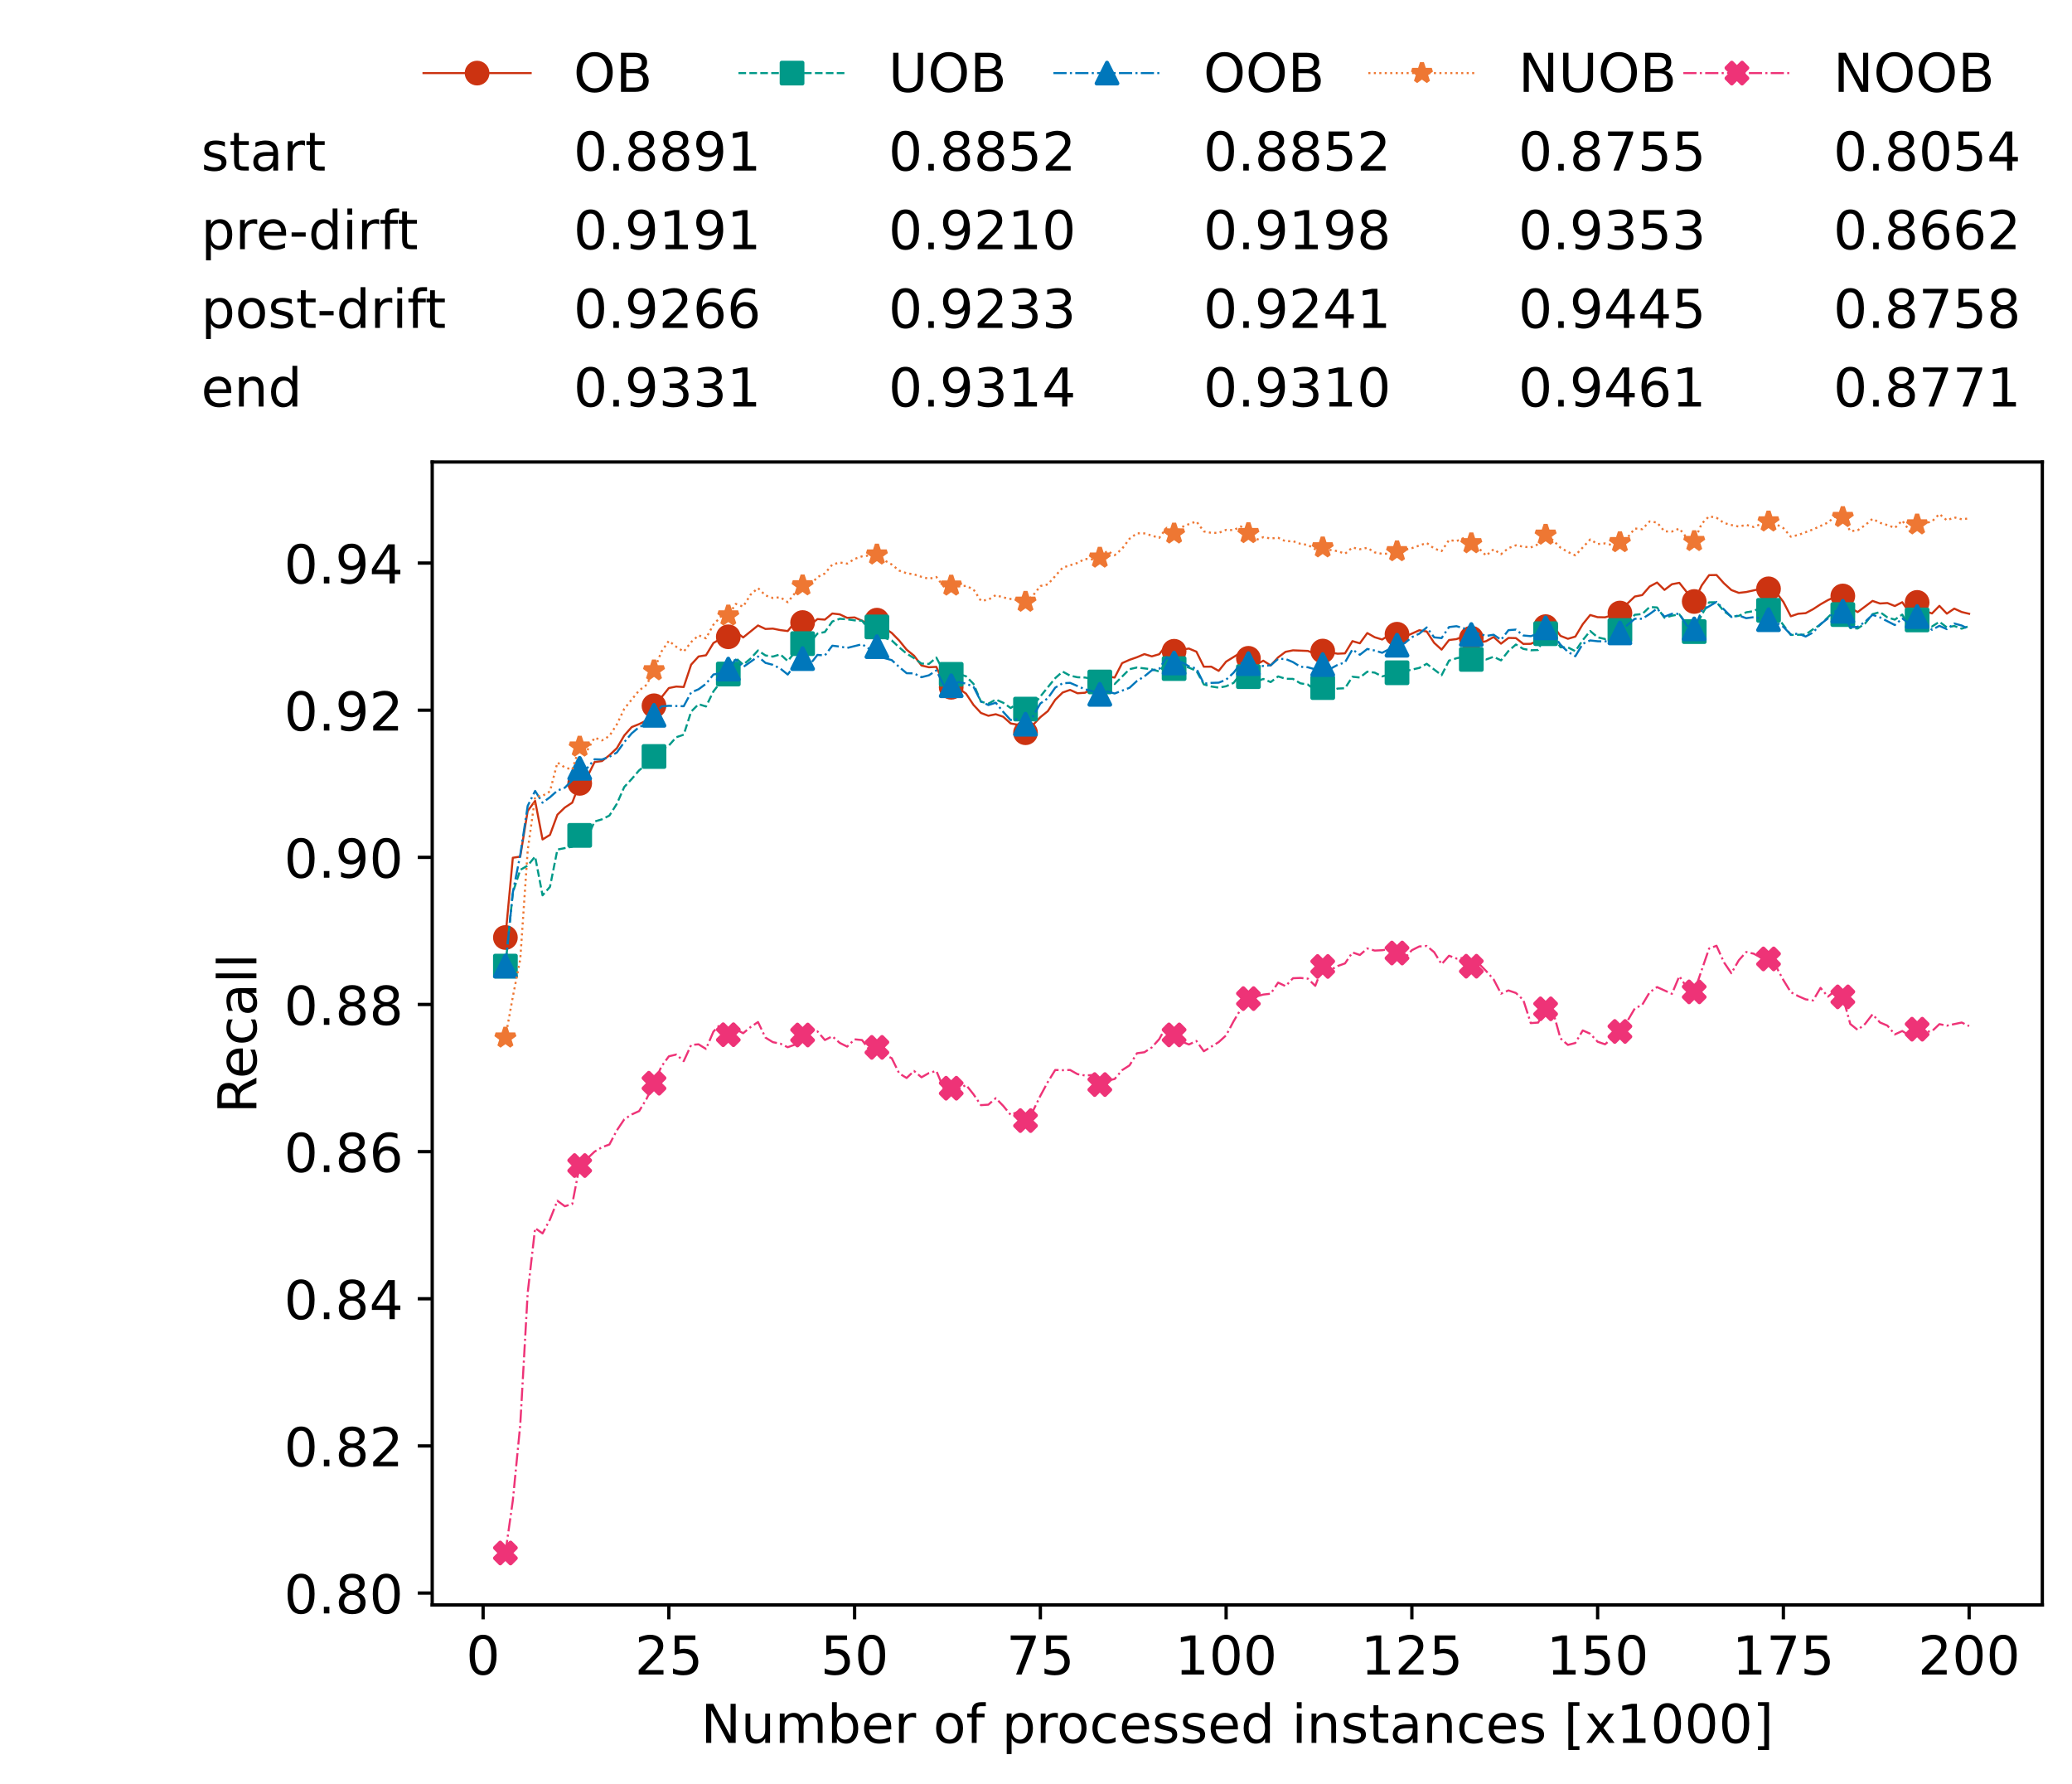 <?xml version="1.0" encoding="utf-8" standalone="no"?>
<!DOCTYPE svg PUBLIC "-//W3C//DTD SVG 1.1//EN"
  "http://www.w3.org/Graphics/SVG/1.1/DTD/svg11.dtd">
<!-- Created with matplotlib (https://matplotlib.org/) -->
<svg height="432.615pt" version="1.1" viewBox="0 0 502.65 432.615" width="502.65pt" xmlns="http://www.w3.org/2000/svg" xmlns:xlink="http://www.w3.org/1999/xlink">
 <defs>
  <style type="text/css">*{stroke-linecap:butt;stroke-linejoin:round;}</style>
 </defs>
 <g id="figure_1">
  <g id="patch_1">
   <path d="M 0 432.615 
L 502.65 432.615 
L 502.65 0 
L 0 0 
z
" style="fill:#ffffff;"/>
  </g>
  <g id="axes_1">
   <g id="patch_2">
    <path d="M 104.85 389.252 
L 495.45 389.252 
L 495.45 112.052 
L 104.85 112.052 
z
" style="fill:#ffffff;"/>
   </g>
   <g id="matplotlib.axis_1">
    <g id="xtick_1">
     <g id="line2d_1">
      <defs>
       <path d="M 0 0 
L 0 3.5 
" id="m76391d32a2" style="stroke:#000000;stroke-width:0.8;"/>
      </defs>
      <g>
       <use style="stroke:#000000;stroke-width:0.8;" x="117.197" xlink:href="#m76391d32a2" y="389.252"/>
      </g>
     </g>
     <g id="text_1">
      <!-- 0 -->
      <g transform="translate(113.061 406.13)scale(0.13 -0.13)">
       <defs>
        <path d="M 31.781 66.406 
Q 24.172 66.406 20.328 58.906 
Q 16.5 51.422 16.5 36.375 
Q 16.5 21.391 20.328 13.891 
Q 24.172 6.391 31.781 6.391 
Q 39.453 6.391 43.281 13.891 
Q 47.125 21.391 47.125 36.375 
Q 47.125 51.422 43.281 58.906 
Q 39.453 66.406 31.781 66.406 
z
M 31.781 74.219 
Q 44.047 74.219 50.516 64.516 
Q 56.984 54.828 56.984 36.375 
Q 56.984 17.969 50.516 8.266 
Q 44.047 -1.422 31.781 -1.422 
Q 19.531 -1.422 13.062 8.266 
Q 6.594 17.969 6.594 36.375 
Q 6.594 54.828 13.062 64.516 
Q 19.531 74.219 31.781 74.219 
z
" id="DejaVuSans-48"/>
       </defs>
       <use xlink:href="#DejaVuSans-48"/>
      </g>
     </g>
    </g>
    <g id="xtick_2">
     <g id="line2d_2">
      <g>
       <use style="stroke:#000000;stroke-width:0.8;" x="162.259" xlink:href="#m76391d32a2" y="389.252"/>
      </g>
     </g>
     <g id="text_2">
      <!-- 25 -->
      <g transform="translate(153.988 406.13)scale(0.13 -0.13)">
       <defs>
        <path d="M 19.188 8.297 
L 53.609 8.297 
L 53.609 0 
L 7.328 0 
L 7.328 8.297 
Q 12.938 14.109 22.625 23.891 
Q 32.328 33.688 34.812 36.531 
Q 39.547 41.844 41.422 45.531 
Q 43.312 49.219 43.312 52.781 
Q 43.312 58.594 39.234 62.25 
Q 35.156 65.922 28.609 65.922 
Q 23.969 65.922 18.812 64.312 
Q 13.672 62.703 7.812 59.422 
L 7.812 69.391 
Q 13.766 71.781 18.938 73 
Q 24.125 74.219 28.422 74.219 
Q 39.75 74.219 46.484 68.547 
Q 53.219 62.891 53.219 53.422 
Q 53.219 48.922 51.531 44.891 
Q 49.859 40.875 45.406 35.406 
Q 44.188 33.984 37.641 27.219 
Q 31.109 20.453 19.188 8.297 
z
" id="DejaVuSans-50"/>
        <path d="M 10.797 72.906 
L 49.516 72.906 
L 49.516 64.594 
L 19.828 64.594 
L 19.828 46.734 
Q 21.969 47.469 24.109 47.828 
Q 26.266 48.188 28.422 48.188 
Q 40.625 48.188 47.75 41.5 
Q 54.891 34.812 54.891 23.391 
Q 54.891 11.625 47.562 5.094 
Q 40.234 -1.422 26.906 -1.422 
Q 22.312 -1.422 17.547 -0.641 
Q 12.797 0.141 7.719 1.703 
L 7.719 11.625 
Q 12.109 9.234 16.797 8.062 
Q 21.484 6.891 26.703 6.891 
Q 35.156 6.891 40.078 11.328 
Q 45.016 15.766 45.016 23.391 
Q 45.016 31 40.078 35.438 
Q 35.156 39.891 26.703 39.891 
Q 22.75 39.891 18.812 39.016 
Q 14.891 38.141 10.797 36.281 
z
" id="DejaVuSans-53"/>
       </defs>
       <use xlink:href="#DejaVuSans-50"/>
       <use x="63.623" xlink:href="#DejaVuSans-53"/>
      </g>
     </g>
    </g>
    <g id="xtick_3">
     <g id="line2d_3">
      <g>
       <use style="stroke:#000000;stroke-width:0.8;" x="207.322" xlink:href="#m76391d32a2" y="389.252"/>
      </g>
     </g>
     <g id="text_3">
      <!-- 50 -->
      <g transform="translate(199.05 406.13)scale(0.13 -0.13)">
       <use xlink:href="#DejaVuSans-53"/>
       <use x="63.623" xlink:href="#DejaVuSans-48"/>
      </g>
     </g>
    </g>
    <g id="xtick_4">
     <g id="line2d_4">
      <g>
       <use style="stroke:#000000;stroke-width:0.8;" x="252.384" xlink:href="#m76391d32a2" y="389.252"/>
      </g>
     </g>
     <g id="text_4">
      <!-- 75 -->
      <g transform="translate(244.113 406.13)scale(0.13 -0.13)">
       <defs>
        <path d="M 8.203 72.906 
L 55.078 72.906 
L 55.078 68.703 
L 28.609 0 
L 18.312 0 
L 43.219 64.594 
L 8.203 64.594 
z
" id="DejaVuSans-55"/>
       </defs>
       <use xlink:href="#DejaVuSans-55"/>
       <use x="63.623" xlink:href="#DejaVuSans-53"/>
      </g>
     </g>
    </g>
    <g id="xtick_5">
     <g id="line2d_5">
      <g>
       <use style="stroke:#000000;stroke-width:0.8;" x="297.446" xlink:href="#m76391d32a2" y="389.252"/>
      </g>
     </g>
     <g id="text_5">
      <!-- 100 -->
      <g transform="translate(285.039 406.13)scale(0.13 -0.13)">
       <defs>
        <path d="M 12.406 8.297 
L 28.516 8.297 
L 28.516 63.922 
L 10.984 60.406 
L 10.984 69.391 
L 28.422 72.906 
L 38.281 72.906 
L 38.281 8.297 
L 54.391 8.297 
L 54.391 0 
L 12.406 0 
z
" id="DejaVuSans-49"/>
       </defs>
       <use xlink:href="#DejaVuSans-49"/>
       <use x="63.623" xlink:href="#DejaVuSans-48"/>
       <use x="127.246" xlink:href="#DejaVuSans-48"/>
      </g>
     </g>
    </g>
    <g id="xtick_6">
     <g id="line2d_6">
      <g>
       <use style="stroke:#000000;stroke-width:0.8;" x="342.509" xlink:href="#m76391d32a2" y="389.252"/>
      </g>
     </g>
     <g id="text_6">
      <!-- 125 -->
      <g transform="translate(330.102 406.13)scale(0.13 -0.13)">
       <use xlink:href="#DejaVuSans-49"/>
       <use x="63.623" xlink:href="#DejaVuSans-50"/>
       <use x="127.246" xlink:href="#DejaVuSans-53"/>
      </g>
     </g>
    </g>
    <g id="xtick_7">
     <g id="line2d_7">
      <g>
       <use style="stroke:#000000;stroke-width:0.8;" x="387.571" xlink:href="#m76391d32a2" y="389.252"/>
      </g>
     </g>
     <g id="text_7">
      <!-- 150 -->
      <g transform="translate(375.164 406.13)scale(0.13 -0.13)">
       <use xlink:href="#DejaVuSans-49"/>
       <use x="63.623" xlink:href="#DejaVuSans-53"/>
       <use x="127.246" xlink:href="#DejaVuSans-48"/>
      </g>
     </g>
    </g>
    <g id="xtick_8">
     <g id="line2d_8">
      <g>
       <use style="stroke:#000000;stroke-width:0.8;" x="432.633" xlink:href="#m76391d32a2" y="389.252"/>
      </g>
     </g>
     <g id="text_8">
      <!-- 175 -->
      <g transform="translate(420.226 406.13)scale(0.13 -0.13)">
       <use xlink:href="#DejaVuSans-49"/>
       <use x="63.623" xlink:href="#DejaVuSans-55"/>
       <use x="127.246" xlink:href="#DejaVuSans-53"/>
      </g>
     </g>
    </g>
    <g id="xtick_9">
     <g id="line2d_9">
      <g>
       <use style="stroke:#000000;stroke-width:0.8;" x="477.695" xlink:href="#m76391d32a2" y="389.252"/>
      </g>
     </g>
     <g id="text_9">
      <!-- 200 -->
      <g transform="translate(465.289 406.13)scale(0.13 -0.13)">
       <use xlink:href="#DejaVuSans-50"/>
       <use x="63.623" xlink:href="#DejaVuSans-48"/>
       <use x="127.246" xlink:href="#DejaVuSans-48"/>
      </g>
     </g>
    </g>
    <g id="text_10">
     <!-- Number of processed instances [x1000] -->
     <g transform="translate(170.025 422.711)scale(0.13 -0.13)">
      <defs>
       <path d="M 9.812 72.906 
L 23.094 72.906 
L 55.422 11.922 
L 55.422 72.906 
L 64.984 72.906 
L 64.984 0 
L 51.703 0 
L 19.391 60.984 
L 19.391 0 
L 9.812 0 
z
" id="DejaVuSans-78"/>
       <path d="M 8.5 21.578 
L 8.5 54.688 
L 17.484 54.688 
L 17.484 21.922 
Q 17.484 14.156 20.5 10.266 
Q 23.531 6.391 29.594 6.391 
Q 36.859 6.391 41.078 11.031 
Q 45.312 15.672 45.312 23.688 
L 45.312 54.688 
L 54.297 54.688 
L 54.297 0 
L 45.312 0 
L 45.312 8.406 
Q 42.047 3.422 37.719 1 
Q 33.406 -1.422 27.688 -1.422 
Q 18.266 -1.422 13.375 4.438 
Q 8.5 10.297 8.5 21.578 
z
M 31.109 56 
z
" id="DejaVuSans-117"/>
       <path d="M 52 44.188 
Q 55.375 50.25 60.062 53.125 
Q 64.75 56 71.094 56 
Q 79.641 56 84.281 50.016 
Q 88.922 44.047 88.922 33.016 
L 88.922 0 
L 79.891 0 
L 79.891 32.719 
Q 79.891 40.578 77.094 44.375 
Q 74.312 48.188 68.609 48.188 
Q 61.625 48.188 57.562 43.547 
Q 53.516 38.922 53.516 30.906 
L 53.516 0 
L 44.484 0 
L 44.484 32.719 
Q 44.484 40.625 41.703 44.406 
Q 38.922 48.188 33.109 48.188 
Q 26.219 48.188 22.156 43.531 
Q 18.109 38.875 18.109 30.906 
L 18.109 0 
L 9.078 0 
L 9.078 54.688 
L 18.109 54.688 
L 18.109 46.188 
Q 21.188 51.219 25.484 53.609 
Q 29.781 56 35.688 56 
Q 41.656 56 45.828 52.969 
Q 50 49.953 52 44.188 
z
" id="DejaVuSans-109"/>
       <path d="M 48.688 27.297 
Q 48.688 37.203 44.609 42.844 
Q 40.531 48.484 33.406 48.484 
Q 26.266 48.484 22.188 42.844 
Q 18.109 37.203 18.109 27.297 
Q 18.109 17.391 22.188 11.75 
Q 26.266 6.109 33.406 6.109 
Q 40.531 6.109 44.609 11.75 
Q 48.688 17.391 48.688 27.297 
z
M 18.109 46.391 
Q 20.953 51.266 25.266 53.625 
Q 29.594 56 35.594 56 
Q 45.562 56 51.781 48.094 
Q 58.016 40.188 58.016 27.297 
Q 58.016 14.406 51.781 6.484 
Q 45.562 -1.422 35.594 -1.422 
Q 29.594 -1.422 25.266 0.953 
Q 20.953 3.328 18.109 8.203 
L 18.109 0 
L 9.078 0 
L 9.078 75.984 
L 18.109 75.984 
z
" id="DejaVuSans-98"/>
       <path d="M 56.203 29.594 
L 56.203 25.203 
L 14.891 25.203 
Q 15.484 15.922 20.484 11.062 
Q 25.484 6.203 34.422 6.203 
Q 39.594 6.203 44.453 7.469 
Q 49.312 8.734 54.109 11.281 
L 54.109 2.781 
Q 49.266 0.734 44.188 -0.344 
Q 39.109 -1.422 33.891 -1.422 
Q 20.797 -1.422 13.156 6.188 
Q 5.516 13.812 5.516 26.812 
Q 5.516 40.234 12.766 48.109 
Q 20.016 56 32.328 56 
Q 43.359 56 49.781 48.891 
Q 56.203 41.797 56.203 29.594 
z
M 47.219 32.234 
Q 47.125 39.594 43.094 43.984 
Q 39.062 48.391 32.422 48.391 
Q 24.906 48.391 20.391 44.141 
Q 15.875 39.891 15.188 32.172 
z
" id="DejaVuSans-101"/>
       <path d="M 41.109 46.297 
Q 39.594 47.172 37.812 47.578 
Q 36.031 48 33.891 48 
Q 26.266 48 22.188 43.047 
Q 18.109 38.094 18.109 28.812 
L 18.109 0 
L 9.078 0 
L 9.078 54.688 
L 18.109 54.688 
L 18.109 46.188 
Q 20.953 51.172 25.484 53.578 
Q 30.031 56 36.531 56 
Q 37.453 56 38.578 55.875 
Q 39.703 55.766 41.062 55.516 
z
" id="DejaVuSans-114"/>
       <path id="DejaVuSans-32"/>
       <path d="M 30.609 48.391 
Q 23.391 48.391 19.188 42.75 
Q 14.984 37.109 14.984 27.297 
Q 14.984 17.484 19.156 11.844 
Q 23.344 6.203 30.609 6.203 
Q 37.797 6.203 41.984 11.859 
Q 46.188 17.531 46.188 27.297 
Q 46.188 37.016 41.984 42.703 
Q 37.797 48.391 30.609 48.391 
z
M 30.609 56 
Q 42.328 56 49.016 48.375 
Q 55.719 40.766 55.719 27.297 
Q 55.719 13.875 49.016 6.219 
Q 42.328 -1.422 30.609 -1.422 
Q 18.844 -1.422 12.172 6.219 
Q 5.516 13.875 5.516 27.297 
Q 5.516 40.766 12.172 48.375 
Q 18.844 56 30.609 56 
z
" id="DejaVuSans-111"/>
       <path d="M 37.109 75.984 
L 37.109 68.5 
L 28.516 68.5 
Q 23.688 68.5 21.797 66.547 
Q 19.922 64.594 19.922 59.516 
L 19.922 54.688 
L 34.719 54.688 
L 34.719 47.703 
L 19.922 47.703 
L 19.922 0 
L 10.891 0 
L 10.891 47.703 
L 2.297 47.703 
L 2.297 54.688 
L 10.891 54.688 
L 10.891 58.5 
Q 10.891 67.625 15.141 71.797 
Q 19.391 75.984 28.609 75.984 
z
" id="DejaVuSans-102"/>
       <path d="M 18.109 8.203 
L 18.109 -20.797 
L 9.078 -20.797 
L 9.078 54.688 
L 18.109 54.688 
L 18.109 46.391 
Q 20.953 51.266 25.266 53.625 
Q 29.594 56 35.594 56 
Q 45.562 56 51.781 48.094 
Q 58.016 40.188 58.016 27.297 
Q 58.016 14.406 51.781 6.484 
Q 45.562 -1.422 35.594 -1.422 
Q 29.594 -1.422 25.266 0.953 
Q 20.953 3.328 18.109 8.203 
z
M 48.688 27.297 
Q 48.688 37.203 44.609 42.844 
Q 40.531 48.484 33.406 48.484 
Q 26.266 48.484 22.188 42.844 
Q 18.109 37.203 18.109 27.297 
Q 18.109 17.391 22.188 11.75 
Q 26.266 6.109 33.406 6.109 
Q 40.531 6.109 44.609 11.75 
Q 48.688 17.391 48.688 27.297 
z
" id="DejaVuSans-112"/>
       <path d="M 48.781 52.594 
L 48.781 44.188 
Q 44.969 46.297 41.141 47.344 
Q 37.312 48.391 33.406 48.391 
Q 24.656 48.391 19.812 42.844 
Q 14.984 37.312 14.984 27.297 
Q 14.984 17.281 19.812 11.734 
Q 24.656 6.203 33.406 6.203 
Q 37.312 6.203 41.141 7.25 
Q 44.969 8.297 48.781 10.406 
L 48.781 2.094 
Q 45.016 0.344 40.984 -0.531 
Q 36.969 -1.422 32.422 -1.422 
Q 20.062 -1.422 12.781 6.344 
Q 5.516 14.109 5.516 27.297 
Q 5.516 40.672 12.859 48.328 
Q 20.219 56 33.016 56 
Q 37.156 56 41.109 55.141 
Q 45.062 54.297 48.781 52.594 
z
" id="DejaVuSans-99"/>
       <path d="M 44.281 53.078 
L 44.281 44.578 
Q 40.484 46.531 36.375 47.5 
Q 32.281 48.484 27.875 48.484 
Q 21.188 48.484 17.844 46.438 
Q 14.5 44.391 14.5 40.281 
Q 14.5 37.156 16.891 35.375 
Q 19.281 33.594 26.516 31.984 
L 29.594 31.297 
Q 39.156 29.25 43.188 25.516 
Q 47.219 21.781 47.219 15.094 
Q 47.219 7.469 41.188 3.016 
Q 35.156 -1.422 24.609 -1.422 
Q 20.219 -1.422 15.453 -0.562 
Q 10.688 0.297 5.422 2 
L 5.422 11.281 
Q 10.406 8.688 15.234 7.391 
Q 20.062 6.109 24.812 6.109 
Q 31.156 6.109 34.562 8.281 
Q 37.984 10.453 37.984 14.406 
Q 37.984 18.062 35.516 20.016 
Q 33.062 21.969 24.703 23.781 
L 21.578 24.516 
Q 13.234 26.266 9.516 29.906 
Q 5.812 33.547 5.812 39.891 
Q 5.812 47.609 11.281 51.797 
Q 16.75 56 26.812 56 
Q 31.781 56 36.172 55.266 
Q 40.578 54.547 44.281 53.078 
z
" id="DejaVuSans-115"/>
       <path d="M 45.406 46.391 
L 45.406 75.984 
L 54.391 75.984 
L 54.391 0 
L 45.406 0 
L 45.406 8.203 
Q 42.578 3.328 38.25 0.953 
Q 33.938 -1.422 27.875 -1.422 
Q 17.969 -1.422 11.734 6.484 
Q 5.516 14.406 5.516 27.297 
Q 5.516 40.188 11.734 48.094 
Q 17.969 56 27.875 56 
Q 33.938 56 38.25 53.625 
Q 42.578 51.266 45.406 46.391 
z
M 14.797 27.297 
Q 14.797 17.391 18.875 11.75 
Q 22.953 6.109 30.078 6.109 
Q 37.203 6.109 41.297 11.75 
Q 45.406 17.391 45.406 27.297 
Q 45.406 37.203 41.297 42.844 
Q 37.203 48.484 30.078 48.484 
Q 22.953 48.484 18.875 42.844 
Q 14.797 37.203 14.797 27.297 
z
" id="DejaVuSans-100"/>
       <path d="M 9.422 54.688 
L 18.406 54.688 
L 18.406 0 
L 9.422 0 
z
M 9.422 75.984 
L 18.406 75.984 
L 18.406 64.594 
L 9.422 64.594 
z
" id="DejaVuSans-105"/>
       <path d="M 54.891 33.016 
L 54.891 0 
L 45.906 0 
L 45.906 32.719 
Q 45.906 40.484 42.875 44.328 
Q 39.844 48.188 33.797 48.188 
Q 26.516 48.188 22.312 43.547 
Q 18.109 38.922 18.109 30.906 
L 18.109 0 
L 9.078 0 
L 9.078 54.688 
L 18.109 54.688 
L 18.109 46.188 
Q 21.344 51.125 25.703 53.562 
Q 30.078 56 35.797 56 
Q 45.219 56 50.047 50.172 
Q 54.891 44.344 54.891 33.016 
z
" id="DejaVuSans-110"/>
       <path d="M 18.312 70.219 
L 18.312 54.688 
L 36.812 54.688 
L 36.812 47.703 
L 18.312 47.703 
L 18.312 18.016 
Q 18.312 11.328 20.141 9.422 
Q 21.969 7.516 27.594 7.516 
L 36.812 7.516 
L 36.812 0 
L 27.594 0 
Q 17.188 0 13.234 3.875 
Q 9.281 7.766 9.281 18.016 
L 9.281 47.703 
L 2.688 47.703 
L 2.688 54.688 
L 9.281 54.688 
L 9.281 70.219 
z
" id="DejaVuSans-116"/>
       <path d="M 34.281 27.484 
Q 23.391 27.484 19.188 25 
Q 14.984 22.516 14.984 16.5 
Q 14.984 11.719 18.141 8.906 
Q 21.297 6.109 26.703 6.109 
Q 34.188 6.109 38.703 11.406 
Q 43.219 16.703 43.219 25.484 
L 43.219 27.484 
z
M 52.203 31.203 
L 52.203 0 
L 43.219 0 
L 43.219 8.297 
Q 40.141 3.328 35.547 0.953 
Q 30.953 -1.422 24.312 -1.422 
Q 15.922 -1.422 10.953 3.297 
Q 6 8.016 6 15.922 
Q 6 25.141 12.172 29.828 
Q 18.359 34.516 30.609 34.516 
L 43.219 34.516 
L 43.219 35.406 
Q 43.219 41.609 39.141 45 
Q 35.062 48.391 27.688 48.391 
Q 23 48.391 18.547 47.266 
Q 14.109 46.141 10.016 43.891 
L 10.016 52.203 
Q 14.938 54.109 19.578 55.047 
Q 24.219 56 28.609 56 
Q 40.484 56 46.344 49.844 
Q 52.203 43.703 52.203 31.203 
z
" id="DejaVuSans-97"/>
       <path d="M 8.594 75.984 
L 29.297 75.984 
L 29.297 69 
L 17.578 69 
L 17.578 -6.203 
L 29.297 -6.203 
L 29.297 -13.188 
L 8.594 -13.188 
z
" id="DejaVuSans-91"/>
       <path d="M 54.891 54.688 
L 35.109 28.078 
L 55.906 0 
L 45.312 0 
L 29.391 21.484 
L 13.484 0 
L 2.875 0 
L 24.125 28.609 
L 4.688 54.688 
L 15.281 54.688 
L 29.781 35.203 
L 44.281 54.688 
z
" id="DejaVuSans-120"/>
       <path d="M 30.422 75.984 
L 30.422 -13.188 
L 9.719 -13.188 
L 9.719 -6.203 
L 21.391 -6.203 
L 21.391 69 
L 9.719 69 
L 9.719 75.984 
z
" id="DejaVuSans-93"/>
      </defs>
      <use xlink:href="#DejaVuSans-78"/>
      <use x="74.805" xlink:href="#DejaVuSans-117"/>
      <use x="138.184" xlink:href="#DejaVuSans-109"/>
      <use x="235.596" xlink:href="#DejaVuSans-98"/>
      <use x="299.072" xlink:href="#DejaVuSans-101"/>
      <use x="360.596" xlink:href="#DejaVuSans-114"/>
      <use x="401.709" xlink:href="#DejaVuSans-32"/>
      <use x="433.496" xlink:href="#DejaVuSans-111"/>
      <use x="494.678" xlink:href="#DejaVuSans-102"/>
      <use x="529.883" xlink:href="#DejaVuSans-32"/>
      <use x="561.67" xlink:href="#DejaVuSans-112"/>
      <use x="625.146" xlink:href="#DejaVuSans-114"/>
      <use x="664.01" xlink:href="#DejaVuSans-111"/>
      <use x="725.191" xlink:href="#DejaVuSans-99"/>
      <use x="780.172" xlink:href="#DejaVuSans-101"/>
      <use x="841.695" xlink:href="#DejaVuSans-115"/>
      <use x="893.795" xlink:href="#DejaVuSans-115"/>
      <use x="945.895" xlink:href="#DejaVuSans-101"/>
      <use x="1007.418" xlink:href="#DejaVuSans-100"/>
      <use x="1070.895" xlink:href="#DejaVuSans-32"/>
      <use x="1102.682" xlink:href="#DejaVuSans-105"/>
      <use x="1130.465" xlink:href="#DejaVuSans-110"/>
      <use x="1193.844" xlink:href="#DejaVuSans-115"/>
      <use x="1245.943" xlink:href="#DejaVuSans-116"/>
      <use x="1285.152" xlink:href="#DejaVuSans-97"/>
      <use x="1346.432" xlink:href="#DejaVuSans-110"/>
      <use x="1409.811" xlink:href="#DejaVuSans-99"/>
      <use x="1464.791" xlink:href="#DejaVuSans-101"/>
      <use x="1526.314" xlink:href="#DejaVuSans-115"/>
      <use x="1578.414" xlink:href="#DejaVuSans-32"/>
      <use x="1610.201" xlink:href="#DejaVuSans-91"/>
      <use x="1649.215" xlink:href="#DejaVuSans-120"/>
      <use x="1708.395" xlink:href="#DejaVuSans-49"/>
      <use x="1772.018" xlink:href="#DejaVuSans-48"/>
      <use x="1835.641" xlink:href="#DejaVuSans-48"/>
      <use x="1899.264" xlink:href="#DejaVuSans-48"/>
      <use x="1962.887" xlink:href="#DejaVuSans-93"/>
     </g>
    </g>
   </g>
   <g id="matplotlib.axis_2">
    <g id="ytick_1">
     <g id="line2d_10">
      <defs>
       <path d="M 0 0 
L -3.5 0 
" id="m302814c378" style="stroke:#000000;stroke-width:0.8;"/>
      </defs>
      <g>
       <use style="stroke:#000000;stroke-width:0.8;" x="104.85" xlink:href="#m302814c378" y="386.372"/>
      </g>
     </g>
     <g id="text_11">
      <!-- 0.80 -->
      <g transform="translate(68.905 391.311)scale(0.13 -0.13)">
       <defs>
        <path d="M 10.688 12.406 
L 21 12.406 
L 21 0 
L 10.688 0 
z
" id="DejaVuSans-46"/>
        <path d="M 31.781 34.625 
Q 24.75 34.625 20.719 30.859 
Q 16.703 27.094 16.703 20.516 
Q 16.703 13.922 20.719 10.156 
Q 24.75 6.391 31.781 6.391 
Q 38.812 6.391 42.859 10.172 
Q 46.922 13.969 46.922 20.516 
Q 46.922 27.094 42.891 30.859 
Q 38.875 34.625 31.781 34.625 
z
M 21.922 38.812 
Q 15.578 40.375 12.031 44.719 
Q 8.5 49.078 8.5 55.328 
Q 8.5 64.062 14.719 69.141 
Q 20.953 74.219 31.781 74.219 
Q 42.672 74.219 48.875 69.141 
Q 55.078 64.062 55.078 55.328 
Q 55.078 49.078 51.531 44.719 
Q 48 40.375 41.703 38.812 
Q 48.828 37.156 52.797 32.312 
Q 56.781 27.484 56.781 20.516 
Q 56.781 9.906 50.312 4.234 
Q 43.844 -1.422 31.781 -1.422 
Q 19.734 -1.422 13.25 4.234 
Q 6.781 9.906 6.781 20.516 
Q 6.781 27.484 10.781 32.312 
Q 14.797 37.156 21.922 38.812 
z
M 18.312 54.391 
Q 18.312 48.734 21.844 45.562 
Q 25.391 42.391 31.781 42.391 
Q 38.141 42.391 41.719 45.562 
Q 45.312 48.734 45.312 54.391 
Q 45.312 60.062 41.719 63.234 
Q 38.141 66.406 31.781 66.406 
Q 25.391 66.406 21.844 63.234 
Q 18.312 60.062 18.312 54.391 
z
" id="DejaVuSans-56"/>
       </defs>
       <use xlink:href="#DejaVuSans-48"/>
       <use x="63.623" xlink:href="#DejaVuSans-46"/>
       <use x="95.41" xlink:href="#DejaVuSans-56"/>
       <use x="159.033" xlink:href="#DejaVuSans-48"/>
      </g>
     </g>
    </g>
    <g id="ytick_2">
     <g id="line2d_11">
      <g>
       <use style="stroke:#000000;stroke-width:0.8;" x="104.85" xlink:href="#m302814c378" y="350.685"/>
      </g>
     </g>
     <g id="text_12">
      <!-- 0.82 -->
      <g transform="translate(68.905 355.623)scale(0.13 -0.13)">
       <use xlink:href="#DejaVuSans-48"/>
       <use x="63.623" xlink:href="#DejaVuSans-46"/>
       <use x="95.41" xlink:href="#DejaVuSans-56"/>
       <use x="159.033" xlink:href="#DejaVuSans-50"/>
      </g>
     </g>
    </g>
    <g id="ytick_3">
     <g id="line2d_12">
      <g>
       <use style="stroke:#000000;stroke-width:0.8;" x="104.85" xlink:href="#m302814c378" y="314.997"/>
      </g>
     </g>
     <g id="text_13">
      <!-- 0.84 -->
      <g transform="translate(68.905 319.936)scale(0.13 -0.13)">
       <defs>
        <path d="M 37.797 64.312 
L 12.891 25.391 
L 37.797 25.391 
z
M 35.203 72.906 
L 47.609 72.906 
L 47.609 25.391 
L 58.016 25.391 
L 58.016 17.188 
L 47.609 17.188 
L 47.609 0 
L 37.797 0 
L 37.797 17.188 
L 4.891 17.188 
L 4.891 26.703 
z
" id="DejaVuSans-52"/>
       </defs>
       <use xlink:href="#DejaVuSans-48"/>
       <use x="63.623" xlink:href="#DejaVuSans-46"/>
       <use x="95.41" xlink:href="#DejaVuSans-56"/>
       <use x="159.033" xlink:href="#DejaVuSans-52"/>
      </g>
     </g>
    </g>
    <g id="ytick_4">
     <g id="line2d_13">
      <g>
       <use style="stroke:#000000;stroke-width:0.8;" x="104.85" xlink:href="#m302814c378" y="279.309"/>
      </g>
     </g>
     <g id="text_14">
      <!-- 0.86 -->
      <g transform="translate(68.905 284.248)scale(0.13 -0.13)">
       <defs>
        <path d="M 33.016 40.375 
Q 26.375 40.375 22.484 35.828 
Q 18.609 31.297 18.609 23.391 
Q 18.609 15.531 22.484 10.953 
Q 26.375 6.391 33.016 6.391 
Q 39.656 6.391 43.531 10.953 
Q 47.406 15.531 47.406 23.391 
Q 47.406 31.297 43.531 35.828 
Q 39.656 40.375 33.016 40.375 
z
M 52.594 71.297 
L 52.594 62.312 
Q 48.875 64.062 45.094 64.984 
Q 41.312 65.922 37.594 65.922 
Q 27.828 65.922 22.672 59.328 
Q 17.531 52.734 16.797 39.406 
Q 19.672 43.656 24.016 45.922 
Q 28.375 48.188 33.594 48.188 
Q 44.578 48.188 50.953 41.516 
Q 57.328 34.859 57.328 23.391 
Q 57.328 12.156 50.688 5.359 
Q 44.047 -1.422 33.016 -1.422 
Q 20.359 -1.422 13.672 8.266 
Q 6.984 17.969 6.984 36.375 
Q 6.984 53.656 15.188 63.938 
Q 23.391 74.219 37.203 74.219 
Q 40.922 74.219 44.703 73.484 
Q 48.484 72.75 52.594 71.297 
z
" id="DejaVuSans-54"/>
       </defs>
       <use xlink:href="#DejaVuSans-48"/>
       <use x="63.623" xlink:href="#DejaVuSans-46"/>
       <use x="95.41" xlink:href="#DejaVuSans-56"/>
       <use x="159.033" xlink:href="#DejaVuSans-54"/>
      </g>
     </g>
    </g>
    <g id="ytick_5">
     <g id="line2d_14">
      <g>
       <use style="stroke:#000000;stroke-width:0.8;" x="104.85" xlink:href="#m302814c378" y="243.621"/>
      </g>
     </g>
     <g id="text_15">
      <!-- 0.88 -->
      <g transform="translate(68.905 248.56)scale(0.13 -0.13)">
       <use xlink:href="#DejaVuSans-48"/>
       <use x="63.623" xlink:href="#DejaVuSans-46"/>
       <use x="95.41" xlink:href="#DejaVuSans-56"/>
       <use x="159.033" xlink:href="#DejaVuSans-56"/>
      </g>
     </g>
    </g>
    <g id="ytick_6">
     <g id="line2d_15">
      <g>
       <use style="stroke:#000000;stroke-width:0.8;" x="104.85" xlink:href="#m302814c378" y="207.934"/>
      </g>
     </g>
     <g id="text_16">
      <!-- 0.90 -->
      <g transform="translate(68.905 212.873)scale(0.13 -0.13)">
       <defs>
        <path d="M 10.984 1.516 
L 10.984 10.5 
Q 14.703 8.734 18.5 7.812 
Q 22.312 6.891 25.984 6.891 
Q 35.75 6.891 40.891 13.453 
Q 46.047 20.016 46.781 33.406 
Q 43.953 29.203 39.594 26.953 
Q 35.25 24.703 29.984 24.703 
Q 19.047 24.703 12.672 31.312 
Q 6.297 37.938 6.297 49.422 
Q 6.297 60.641 12.938 67.422 
Q 19.578 74.219 30.609 74.219 
Q 43.266 74.219 49.922 64.516 
Q 56.594 54.828 56.594 36.375 
Q 56.594 19.141 48.406 8.859 
Q 40.234 -1.422 26.422 -1.422 
Q 22.703 -1.422 18.891 -0.688 
Q 15.094 0.047 10.984 1.516 
z
M 30.609 32.422 
Q 37.25 32.422 41.125 36.953 
Q 45.016 41.5 45.016 49.422 
Q 45.016 57.281 41.125 61.844 
Q 37.25 66.406 30.609 66.406 
Q 23.969 66.406 20.094 61.844 
Q 16.219 57.281 16.219 49.422 
Q 16.219 41.5 20.094 36.953 
Q 23.969 32.422 30.609 32.422 
z
" id="DejaVuSans-57"/>
       </defs>
       <use xlink:href="#DejaVuSans-48"/>
       <use x="63.623" xlink:href="#DejaVuSans-46"/>
       <use x="95.41" xlink:href="#DejaVuSans-57"/>
       <use x="159.033" xlink:href="#DejaVuSans-48"/>
      </g>
     </g>
    </g>
    <g id="ytick_7">
     <g id="line2d_16">
      <g>
       <use style="stroke:#000000;stroke-width:0.8;" x="104.85" xlink:href="#m302814c378" y="172.246"/>
      </g>
     </g>
     <g id="text_17">
      <!-- 0.92 -->
      <g transform="translate(68.905 177.185)scale(0.13 -0.13)">
       <use xlink:href="#DejaVuSans-48"/>
       <use x="63.623" xlink:href="#DejaVuSans-46"/>
       <use x="95.41" xlink:href="#DejaVuSans-57"/>
       <use x="159.033" xlink:href="#DejaVuSans-50"/>
      </g>
     </g>
    </g>
    <g id="ytick_8">
     <g id="line2d_17">
      <g>
       <use style="stroke:#000000;stroke-width:0.8;" x="104.85" xlink:href="#m302814c378" y="136.558"/>
      </g>
     </g>
     <g id="text_18">
      <!-- 0.94 -->
      <g transform="translate(68.905 141.497)scale(0.13 -0.13)">
       <use xlink:href="#DejaVuSans-48"/>
       <use x="63.623" xlink:href="#DejaVuSans-46"/>
       <use x="95.41" xlink:href="#DejaVuSans-57"/>
       <use x="159.033" xlink:href="#DejaVuSans-52"/>
      </g>
     </g>
    </g>
    <g id="text_19">
     <!-- Recall -->
     <g transform="translate(62.201 270.044)rotate(-90)scale(0.13 -0.13)">
      <defs>
       <path d="M 44.391 34.188 
Q 47.562 33.109 50.562 29.594 
Q 53.562 26.078 56.594 19.922 
L 66.609 0 
L 56 0 
L 46.688 18.703 
Q 43.062 26.031 39.672 28.422 
Q 36.281 30.812 30.422 30.812 
L 19.672 30.812 
L 19.672 0 
L 9.812 0 
L 9.812 72.906 
L 32.078 72.906 
Q 44.578 72.906 50.734 67.672 
Q 56.891 62.453 56.891 51.906 
Q 56.891 45.016 53.688 40.469 
Q 50.484 35.938 44.391 34.188 
z
M 19.672 64.797 
L 19.672 38.922 
L 32.078 38.922 
Q 39.203 38.922 42.844 42.219 
Q 46.484 45.516 46.484 51.906 
Q 46.484 58.297 42.844 61.547 
Q 39.203 64.797 32.078 64.797 
z
" id="DejaVuSans-82"/>
       <path d="M 9.422 75.984 
L 18.406 75.984 
L 18.406 0 
L 9.422 0 
z
" id="DejaVuSans-108"/>
      </defs>
      <use xlink:href="#DejaVuSans-82"/>
      <use x="64.982" xlink:href="#DejaVuSans-101"/>
      <use x="126.506" xlink:href="#DejaVuSans-99"/>
      <use x="181.486" xlink:href="#DejaVuSans-97"/>
      <use x="242.766" xlink:href="#DejaVuSans-108"/>
      <use x="270.549" xlink:href="#DejaVuSans-108"/>
     </g>
    </g>
   </g>
   <g id="line2d_18"/>
   <g id="line2d_19"/>
   <g id="line2d_20"/>
   <g id="line2d_21"/>
   <g id="line2d_22"/>
   <g id="line2d_23">
    <path clip-path="url(#p3bbb7e7445)" d="M 122.605 227.375 
L 124.407 208.036 
L 126.21 207.76 
L 128.012 196.674 
L 129.815 194.239 
L 131.617 203.597 
L 133.419 202.484 
L 135.222 197.589 
L 137.024 195.851 
L 138.827 194.668 
L 140.629 189.993 
L 142.432 188.479 
L 144.234 184.829 
L 146.037 184.581 
L 147.839 183.17 
L 149.642 181.465 
L 151.444 178.38 
L 153.247 176.342 
L 155.049 175.616 
L 156.852 174.733 
L 158.654 171.173 
L 160.457 169.137 
L 162.259 166.873 
L 164.062 166.512 
L 165.864 166.623 
L 167.667 161.197 
L 169.469 159.217 
L 171.272 158.924 
L 173.074 155.95 
L 174.877 154.892 
L 176.679 154.443 
L 178.482 153.201 
L 180.284 154.601 
L 183.889 151.695 
L 185.692 152.541 
L 187.494 152.461 
L 189.297 152.823 
L 191.099 153.047 
L 192.902 150.812 
L 194.704 150.989 
L 196.507 151.581 
L 198.309 150.145 
L 200.112 150.28 
L 201.914 148.791 
L 203.717 149.002 
L 205.519 149.85 
L 207.322 149.75 
L 209.124 150.545 
L 210.927 151.497 
L 212.729 150.409 
L 214.532 152.293 
L 216.334 153.512 
L 218.137 155.355 
L 219.939 157.569 
L 221.742 159.031 
L 223.544 161.407 
L 225.347 161.833 
L 227.149 161.737 
L 228.952 165.692 
L 230.754 166.689 
L 232.557 166.94 
L 234.359 168.244 
L 236.162 170.966 
L 237.964 172.91 
L 239.767 173.599 
L 241.569 173.228 
L 243.372 173.835 
L 245.174 175.458 
L 246.976 175.784 
L 248.779 177.713 
L 252.384 173.938 
L 254.186 172.483 
L 255.989 169.724 
L 257.791 167.959 
L 259.594 167.323 
L 261.396 168.139 
L 263.199 168.019 
L 265.001 167.055 
L 266.804 165.644 
L 268.606 164.027 
L 270.409 164.333 
L 272.211 160.835 
L 274.014 160.03 
L 275.816 159.402 
L 277.619 158.645 
L 279.421 159.191 
L 281.224 158.669 
L 283.026 156.376 
L 284.829 157.954 
L 286.631 157.538 
L 288.434 157.3 
L 290.236 158.051 
L 292.039 161.704 
L 293.841 161.69 
L 295.644 162.711 
L 297.446 160.465 
L 301.051 158.249 
L 302.854 159.661 
L 304.656 161.264 
L 306.459 160.237 
L 308.261 161.392 
L 310.064 159.433 
L 311.866 158.089 
L 313.669 157.729 
L 317.274 157.873 
L 319.076 158.567 
L 320.879 157.904 
L 324.484 158.546 
L 326.286 158.461 
L 328.089 155.498 
L 329.891 156.02 
L 331.694 153.537 
L 333.496 154.552 
L 335.299 155.101 
L 337.101 153.981 
L 338.904 153.817 
L 340.706 154.482 
L 344.311 152.855 
L 346.114 153.159 
L 347.916 155.915 
L 349.719 157.554 
L 351.521 155.229 
L 353.324 155.007 
L 355.126 154.308 
L 356.928 154.779 
L 358.731 155.932 
L 360.533 155.496 
L 362.336 154.497 
L 364.138 156.108 
L 365.941 154.719 
L 367.743 154.761 
L 369.546 156.17 
L 371.348 156.154 
L 373.151 155.381 
L 374.953 151.98 
L 376.756 151.747 
L 378.558 154.219 
L 380.361 154.928 
L 382.163 154.396 
L 383.966 151.389 
L 385.768 149.159 
L 387.571 149.685 
L 389.373 149.725 
L 392.978 148.682 
L 394.781 146.394 
L 396.583 144.679 
L 398.386 144.327 
L 400.188 142.249 
L 401.991 141.285 
L 403.793 143.069 
L 405.596 141.695 
L 407.398 141.355 
L 411.003 145.882 
L 412.806 142.007 
L 414.608 139.494 
L 416.411 139.46 
L 418.213 141.465 
L 420.016 143.103 
L 421.818 143.788 
L 423.621 143.585 
L 427.226 142.789 
L 429.028 142.809 
L 430.831 143.609 
L 432.633 145.987 
L 434.436 149.47 
L 436.238 148.857 
L 438.041 148.711 
L 439.843 147.747 
L 441.646 146.567 
L 443.448 145.542 
L 445.251 144.706 
L 447.053 144.546 
L 448.856 147.464 
L 450.658 148.445 
L 454.263 145.742 
L 456.066 146.367 
L 457.868 146.254 
L 459.671 146.98 
L 461.473 146.054 
L 463.276 148.667 
L 465.078 146.105 
L 466.881 148.148 
L 468.683 148.781 
L 470.485 146.94 
L 472.288 148.83 
L 474.09 147.609 
L 475.893 148.435 
L 477.695 148.865 
L 477.695 148.865 
" style="fill:none;stroke:#cc3311;stroke-linecap:square;stroke-width:0.5;"/>
    <defs>
     <path d="M 0 2.5 
C 0.663 2.5 1.299 2.237 1.768 1.768 
C 2.237 1.299 2.5 0.663 2.5 0 
C 2.5 -0.663 2.237 -1.299 1.768 -1.768 
C 1.299 -2.237 0.663 -2.5 0 -2.5 
C -0.663 -2.5 -1.299 -2.237 -1.768 -1.768 
C -2.237 -1.299 -2.5 -0.663 -2.5 0 
C -2.5 0.663 -2.237 1.299 -1.768 1.768 
C -1.299 2.237 -0.663 2.5 0 2.5 
z
" id="m70bff4b023" style="stroke:#cc3311;"/>
    </defs>
    <g clip-path="url(#p3bbb7e7445)">
     <use style="fill:#cc3311;stroke:#cc3311;" x="122.605" xlink:href="#m70bff4b023" y="227.375"/>
     <use style="fill:#cc3311;stroke:#cc3311;" x="140.629" xlink:href="#m70bff4b023" y="189.993"/>
     <use style="fill:#cc3311;stroke:#cc3311;" x="158.654" xlink:href="#m70bff4b023" y="171.173"/>
     <use style="fill:#cc3311;stroke:#cc3311;" x="176.679" xlink:href="#m70bff4b023" y="154.443"/>
     <use style="fill:#cc3311;stroke:#cc3311;" x="194.704" xlink:href="#m70bff4b023" y="150.989"/>
     <use style="fill:#cc3311;stroke:#cc3311;" x="212.729" xlink:href="#m70bff4b023" y="150.409"/>
     <use style="fill:#cc3311;stroke:#cc3311;" x="230.754" xlink:href="#m70bff4b023" y="166.689"/>
     <use style="fill:#cc3311;stroke:#cc3311;" x="248.779" xlink:href="#m70bff4b023" y="177.713"/>
     <use style="fill:#cc3311;stroke:#cc3311;" x="266.804" xlink:href="#m70bff4b023" y="165.644"/>
     <use style="fill:#cc3311;stroke:#cc3311;" x="284.829" xlink:href="#m70bff4b023" y="157.954"/>
     <use style="fill:#cc3311;stroke:#cc3311;" x="302.854" xlink:href="#m70bff4b023" y="159.661"/>
     <use style="fill:#cc3311;stroke:#cc3311;" x="320.879" xlink:href="#m70bff4b023" y="157.904"/>
     <use style="fill:#cc3311;stroke:#cc3311;" x="338.904" xlink:href="#m70bff4b023" y="153.817"/>
     <use style="fill:#cc3311;stroke:#cc3311;" x="356.928" xlink:href="#m70bff4b023" y="154.779"/>
     <use style="fill:#cc3311;stroke:#cc3311;" x="374.953" xlink:href="#m70bff4b023" y="151.98"/>
     <use style="fill:#cc3311;stroke:#cc3311;" x="392.978" xlink:href="#m70bff4b023" y="148.682"/>
     <use style="fill:#cc3311;stroke:#cc3311;" x="411.003" xlink:href="#m70bff4b023" y="145.882"/>
     <use style="fill:#cc3311;stroke:#cc3311;" x="429.028" xlink:href="#m70bff4b023" y="142.809"/>
     <use style="fill:#cc3311;stroke:#cc3311;" x="447.053" xlink:href="#m70bff4b023" y="144.546"/>
     <use style="fill:#cc3311;stroke:#cc3311;" x="465.078" xlink:href="#m70bff4b023" y="146.105"/>
    </g>
   </g>
   <g id="line2d_24"/>
   <g id="line2d_25"/>
   <g id="line2d_26"/>
   <g id="line2d_27"/>
   <g id="line2d_28">
    <path clip-path="url(#p3bbb7e7445)" d="M 122.605 234.318 
L 124.407 216.482 
L 126.21 210.973 
L 128.012 209.942 
L 129.815 207.738 
L 131.617 217.147 
L 133.419 215.088 
L 135.222 206.044 
L 138.827 205.35 
L 140.629 202.612 
L 142.432 203.229 
L 144.234 199.248 
L 146.037 198.71 
L 147.839 197.805 
L 149.642 194.953 
L 151.444 190.865 
L 153.247 188.938 
L 155.049 186.831 
L 156.852 185.387 
L 158.654 183.471 
L 160.457 181.835 
L 162.259 180.805 
L 164.062 178.8 
L 165.864 178.19 
L 167.667 172.585 
L 169.469 170.786 
L 171.272 171.344 
L 173.074 167.689 
L 174.877 165.351 
L 176.679 163.471 
L 178.482 159.586 
L 180.284 161.197 
L 182.087 159.728 
L 183.889 157.754 
L 185.692 158.965 
L 187.494 159.244 
L 189.297 158.701 
L 191.099 160.331 
L 192.902 158.097 
L 194.704 156.107 
L 196.507 155.801 
L 198.309 153.672 
L 200.112 153.279 
L 201.914 150.728 
L 203.717 150.076 
L 205.519 150.207 
L 207.322 150.459 
L 209.124 150.546 
L 210.927 152.788 
L 212.729 152.049 
L 214.532 154.667 
L 216.334 155.338 
L 218.137 157.004 
L 219.939 158.516 
L 221.742 159.626 
L 223.544 160.934 
L 225.347 161.022 
L 227.149 159.488 
L 228.952 162.901 
L 230.754 163.55 
L 232.557 163.445 
L 234.359 164.029 
L 236.162 165.85 
L 237.964 170.179 
L 239.767 170.663 
L 241.569 169.65 
L 243.372 170.446 
L 245.174 171.713 
L 246.976 170.567 
L 248.779 171.978 
L 250.581 171.136 
L 255.989 164.476 
L 257.791 162.884 
L 259.594 163.872 
L 261.396 164.257 
L 263.199 164.325 
L 265.001 164.623 
L 266.804 165.397 
L 268.606 164.873 
L 270.409 165.898 
L 274.014 162.299 
L 275.816 161.893 
L 279.421 162.327 
L 281.224 162.856 
L 283.026 160.575 
L 284.829 162.154 
L 286.631 161.428 
L 288.434 161.928 
L 290.236 162.698 
L 292.039 165.986 
L 293.841 166.499 
L 295.644 166.783 
L 297.446 166.441 
L 299.249 165.638 
L 301.051 163.316 
L 302.854 164.113 
L 304.656 165.335 
L 306.459 164.671 
L 308.261 165.426 
L 310.064 164.058 
L 311.866 164.626 
L 313.669 164.657 
L 315.471 165.729 
L 317.274 166.026 
L 319.076 167.426 
L 320.879 166.763 
L 322.681 167.639 
L 324.484 167.003 
L 326.286 166.922 
L 328.089 164.134 
L 329.891 164.318 
L 331.694 162.906 
L 333.496 163.136 
L 335.299 164.046 
L 344.311 161.99 
L 346.114 160.992 
L 349.719 163.765 
L 351.521 160.22 
L 353.324 159.655 
L 355.126 159.279 
L 356.928 159.927 
L 358.731 159.495 
L 360.533 159.938 
L 362.336 159.288 
L 364.138 160.168 
L 365.941 157.886 
L 367.743 156.318 
L 369.546 157.38 
L 371.348 157.714 
L 373.151 157.643 
L 374.953 153.686 
L 376.756 154.199 
L 378.558 156.99 
L 380.361 157.015 
L 382.163 157.929 
L 383.966 155.264 
L 385.768 153.037 
L 387.571 154.576 
L 389.373 154.988 
L 392.978 152.922 
L 394.781 151.163 
L 396.583 149.102 
L 398.386 148.926 
L 400.188 147.22 
L 401.991 147.332 
L 403.793 149.835 
L 405.596 149.325 
L 407.398 149.003 
L 409.201 151.47 
L 411.003 153.188 
L 412.806 149.137 
L 414.608 146.087 
L 416.411 146.054 
L 418.213 148.239 
L 420.016 149.547 
L 421.818 149.37 
L 423.621 148.507 
L 425.423 148.222 
L 427.226 147.289 
L 429.028 148.031 
L 430.831 149.2 
L 434.436 153.996 
L 438.041 153.914 
L 439.843 152.603 
L 441.646 151.453 
L 445.251 147.955 
L 447.053 149.048 
L 448.856 152.333 
L 450.658 152.43 
L 452.461 151.21 
L 454.263 148.948 
L 456.066 148.45 
L 457.868 149.735 
L 459.671 150.285 
L 461.473 149.056 
L 463.276 152.195 
L 465.078 150.354 
L 466.881 151.489 
L 468.683 151.944 
L 470.485 150.806 
L 472.288 152.156 
L 474.09 151.823 
L 475.893 152.473 
L 477.695 151.858 
L 477.695 151.858 
" style="fill:none;stroke:#009988;stroke-dasharray:1.85,0.8;stroke-dashoffset:0;stroke-width:0.5;"/>
    <defs>
     <path d="M -2.5 2.5 
L 2.5 2.5 
L 2.5 -2.5 
L -2.5 -2.5 
z
" id="m4817d40931" style="stroke:#009988;stroke-linejoin:miter;"/>
    </defs>
    <g clip-path="url(#p3bbb7e7445)">
     <use style="fill:#009988;stroke:#009988;stroke-linejoin:miter;" x="122.605" xlink:href="#m4817d40931" y="234.318"/>
     <use style="fill:#009988;stroke:#009988;stroke-linejoin:miter;" x="140.629" xlink:href="#m4817d40931" y="202.612"/>
     <use style="fill:#009988;stroke:#009988;stroke-linejoin:miter;" x="158.654" xlink:href="#m4817d40931" y="183.471"/>
     <use style="fill:#009988;stroke:#009988;stroke-linejoin:miter;" x="176.679" xlink:href="#m4817d40931" y="163.471"/>
     <use style="fill:#009988;stroke:#009988;stroke-linejoin:miter;" x="194.704" xlink:href="#m4817d40931" y="156.107"/>
     <use style="fill:#009988;stroke:#009988;stroke-linejoin:miter;" x="212.729" xlink:href="#m4817d40931" y="152.049"/>
     <use style="fill:#009988;stroke:#009988;stroke-linejoin:miter;" x="230.754" xlink:href="#m4817d40931" y="163.55"/>
     <use style="fill:#009988;stroke:#009988;stroke-linejoin:miter;" x="248.779" xlink:href="#m4817d40931" y="171.978"/>
     <use style="fill:#009988;stroke:#009988;stroke-linejoin:miter;" x="266.804" xlink:href="#m4817d40931" y="165.397"/>
     <use style="fill:#009988;stroke:#009988;stroke-linejoin:miter;" x="284.829" xlink:href="#m4817d40931" y="162.154"/>
     <use style="fill:#009988;stroke:#009988;stroke-linejoin:miter;" x="302.854" xlink:href="#m4817d40931" y="164.113"/>
     <use style="fill:#009988;stroke:#009988;stroke-linejoin:miter;" x="320.879" xlink:href="#m4817d40931" y="166.763"/>
     <use style="fill:#009988;stroke:#009988;stroke-linejoin:miter;" x="338.904" xlink:href="#m4817d40931" y="163.167"/>
     <use style="fill:#009988;stroke:#009988;stroke-linejoin:miter;" x="356.928" xlink:href="#m4817d40931" y="159.927"/>
     <use style="fill:#009988;stroke:#009988;stroke-linejoin:miter;" x="374.953" xlink:href="#m4817d40931" y="153.686"/>
     <use style="fill:#009988;stroke:#009988;stroke-linejoin:miter;" x="392.978" xlink:href="#m4817d40931" y="152.922"/>
     <use style="fill:#009988;stroke:#009988;stroke-linejoin:miter;" x="411.003" xlink:href="#m4817d40931" y="153.188"/>
     <use style="fill:#009988;stroke:#009988;stroke-linejoin:miter;" x="429.028" xlink:href="#m4817d40931" y="148.031"/>
     <use style="fill:#009988;stroke:#009988;stroke-linejoin:miter;" x="447.053" xlink:href="#m4817d40931" y="149.048"/>
     <use style="fill:#009988;stroke:#009988;stroke-linejoin:miter;" x="465.078" xlink:href="#m4817d40931" y="150.354"/>
    </g>
   </g>
   <g id="line2d_29"/>
   <g id="line2d_30"/>
   <g id="line2d_31"/>
   <g id="line2d_32"/>
   <g id="line2d_33">
    <path clip-path="url(#p3bbb7e7445)" d="M 122.605 234.318 
L 124.407 216.482 
L 126.21 207.346 
L 128.012 195.459 
L 129.815 191.825 
L 131.617 194.683 
L 133.419 193.358 
L 135.222 191.749 
L 137.024 191.045 
L 138.827 189.238 
L 140.629 186.349 
L 142.432 186.297 
L 144.234 184.154 
L 146.037 184.201 
L 147.839 183.539 
L 149.642 182.508 
L 151.444 179.989 
L 153.247 177.862 
L 155.049 176.338 
L 156.852 175.592 
L 160.457 171.32 
L 162.259 171.183 
L 165.864 171.285 
L 167.667 167.93 
L 169.469 167.173 
L 171.272 165.844 
L 173.074 163.591 
L 174.877 163.266 
L 176.679 162.275 
L 178.482 159.971 
L 180.284 161.785 
L 183.889 159.226 
L 185.692 160.769 
L 187.494 161.243 
L 189.297 162.148 
L 191.099 163.597 
L 192.902 161.189 
L 194.704 159.732 
L 196.507 161.135 
L 198.309 158.836 
L 200.112 158.965 
L 201.914 156.603 
L 203.717 156.815 
L 205.519 157.148 
L 209.124 156.251 
L 210.927 157.394 
L 212.729 156.828 
L 214.532 159.608 
L 216.334 160.101 
L 218.137 161.766 
L 219.939 163.276 
L 221.742 163.311 
L 223.544 164.245 
L 225.347 163.782 
L 227.149 162.607 
L 228.952 166.201 
L 230.754 166.323 
L 232.557 165.405 
L 234.359 165.81 
L 236.162 166.56 
L 237.964 170.121 
L 239.767 170.996 
L 241.569 170.436 
L 243.372 172.658 
L 245.174 174.632 
L 246.976 174.406 
L 248.779 175.643 
L 250.581 173.754 
L 252.384 170.618 
L 254.186 169.354 
L 255.989 166.777 
L 257.791 165.712 
L 259.594 165.615 
L 263.199 167.163 
L 265.001 167.639 
L 266.804 168.403 
L 268.606 167.707 
L 270.409 168.195 
L 274.014 166.815 
L 275.816 165.16 
L 277.619 164.047 
L 279.421 162.571 
L 281.224 162.221 
L 283.026 159.402 
L 284.829 160.802 
L 286.631 160.595 
L 288.434 161.606 
L 290.236 162.164 
L 292.039 165.813 
L 293.841 165.622 
L 295.644 165.569 
L 297.446 164.849 
L 299.249 163.169 
L 301.051 160.847 
L 302.854 160.956 
L 304.656 161.817 
L 306.459 161.509 
L 308.261 161.353 
L 310.064 159.802 
L 311.866 159.825 
L 313.669 160.581 
L 315.471 161.714 
L 317.274 161.833 
L 319.076 162.352 
L 320.879 161.184 
L 322.681 162.237 
L 324.484 161.258 
L 326.286 160.647 
L 328.089 157.505 
L 329.891 158.811 
L 331.694 157.397 
L 333.496 157.778 
L 335.299 158.321 
L 338.904 156.491 
L 340.706 156.028 
L 342.509 154.537 
L 344.311 153.688 
L 346.114 152.174 
L 347.916 154.579 
L 349.719 154.759 
L 351.521 152.083 
L 353.324 151.87 
L 355.126 152.385 
L 356.928 153.893 
L 358.731 153.634 
L 360.533 154.24 
L 362.336 153.942 
L 364.138 155.183 
L 365.941 152.836 
L 367.743 152.699 
L 369.546 154.123 
L 371.348 154.291 
L 373.151 153.694 
L 374.953 152.276 
L 376.756 153.872 
L 378.558 156.358 
L 380.361 158.095 
L 382.163 159.158 
L 383.966 156.149 
L 385.768 155.322 
L 387.571 155.525 
L 389.373 155.566 
L 391.176 155.092 
L 392.978 153.509 
L 394.781 151.582 
L 396.583 150.08 
L 398.386 150.08 
L 400.188 148.924 
L 401.991 147.597 
L 403.793 149.562 
L 405.596 148.863 
L 407.398 148.891 
L 409.201 151.701 
L 411.003 152.53 
L 412.806 148.126 
L 416.411 145.981 
L 420.016 149.637 
L 421.818 149.279 
L 423.621 149.93 
L 425.423 149.686 
L 429.028 150.3 
L 430.831 150.922 
L 432.633 152.02 
L 434.436 153.922 
L 436.238 153.663 
L 438.041 154.375 
L 439.843 153.4 
L 441.646 151.375 
L 443.448 149.981 
L 445.251 148.249 
L 447.053 148.266 
L 448.856 152.117 
L 450.658 152.035 
L 452.461 150.808 
L 454.263 149.112 
L 456.066 149.74 
L 459.671 151.598 
L 461.473 149.986 
L 463.276 151.368 
L 465.078 149.548 
L 466.881 150.87 
L 468.683 152.751 
L 470.485 151.787 
L 472.288 152.593 
L 474.09 151.223 
L 475.893 151.709 
L 477.695 152.604 
L 477.695 152.604 
" style="fill:none;stroke:#0077bb;stroke-dasharray:3.2,0.8,0.5,0.8;stroke-dashoffset:0;stroke-width:0.5;"/>
    <defs>
     <path d="M 0 -2.5 
L -2.5 2.5 
L 2.5 2.5 
z
" id="ma3bac797c7" style="stroke:#0077bb;stroke-linejoin:miter;"/>
    </defs>
    <g clip-path="url(#p3bbb7e7445)">
     <use style="fill:#0077bb;stroke:#0077bb;stroke-linejoin:miter;" x="122.605" xlink:href="#ma3bac797c7" y="234.318"/>
     <use style="fill:#0077bb;stroke:#0077bb;stroke-linejoin:miter;" x="140.629" xlink:href="#ma3bac797c7" y="186.349"/>
     <use style="fill:#0077bb;stroke:#0077bb;stroke-linejoin:miter;" x="158.654" xlink:href="#ma3bac797c7" y="173.494"/>
     <use style="fill:#0077bb;stroke:#0077bb;stroke-linejoin:miter;" x="176.679" xlink:href="#ma3bac797c7" y="162.275"/>
     <use style="fill:#0077bb;stroke:#0077bb;stroke-linejoin:miter;" x="194.704" xlink:href="#ma3bac797c7" y="159.732"/>
     <use style="fill:#0077bb;stroke:#0077bb;stroke-linejoin:miter;" x="212.729" xlink:href="#ma3bac797c7" y="156.828"/>
     <use style="fill:#0077bb;stroke:#0077bb;stroke-linejoin:miter;" x="230.754" xlink:href="#ma3bac797c7" y="166.323"/>
     <use style="fill:#0077bb;stroke:#0077bb;stroke-linejoin:miter;" x="248.779" xlink:href="#ma3bac797c7" y="175.643"/>
     <use style="fill:#0077bb;stroke:#0077bb;stroke-linejoin:miter;" x="266.804" xlink:href="#ma3bac797c7" y="168.403"/>
     <use style="fill:#0077bb;stroke:#0077bb;stroke-linejoin:miter;" x="284.829" xlink:href="#ma3bac797c7" y="160.802"/>
     <use style="fill:#0077bb;stroke:#0077bb;stroke-linejoin:miter;" x="302.854" xlink:href="#ma3bac797c7" y="160.956"/>
     <use style="fill:#0077bb;stroke:#0077bb;stroke-linejoin:miter;" x="320.879" xlink:href="#ma3bac797c7" y="161.184"/>
     <use style="fill:#0077bb;stroke:#0077bb;stroke-linejoin:miter;" x="338.904" xlink:href="#ma3bac797c7" y="156.491"/>
     <use style="fill:#0077bb;stroke:#0077bb;stroke-linejoin:miter;" x="356.928" xlink:href="#ma3bac797c7" y="153.893"/>
     <use style="fill:#0077bb;stroke:#0077bb;stroke-linejoin:miter;" x="374.953" xlink:href="#ma3bac797c7" y="152.276"/>
     <use style="fill:#0077bb;stroke:#0077bb;stroke-linejoin:miter;" x="392.978" xlink:href="#ma3bac797c7" y="153.509"/>
     <use style="fill:#0077bb;stroke:#0077bb;stroke-linejoin:miter;" x="411.003" xlink:href="#ma3bac797c7" y="152.53"/>
     <use style="fill:#0077bb;stroke:#0077bb;stroke-linejoin:miter;" x="429.028" xlink:href="#ma3bac797c7" y="150.3"/>
     <use style="fill:#0077bb;stroke:#0077bb;stroke-linejoin:miter;" x="447.053" xlink:href="#ma3bac797c7" y="148.266"/>
     <use style="fill:#0077bb;stroke:#0077bb;stroke-linejoin:miter;" x="465.078" xlink:href="#ma3bac797c7" y="149.548"/>
    </g>
   </g>
   <g id="line2d_34"/>
   <g id="line2d_35"/>
   <g id="line2d_36"/>
   <g id="line2d_37"/>
   <g id="line2d_38">
    <path clip-path="url(#p3bbb7e7445)" d="M 122.605 251.675 
L 124.407 241.745 
L 126.21 232.651 
L 128.012 206.293 
L 129.815 193.283 
L 131.617 193.021 
L 133.419 191.934 
L 135.222 184.927 
L 137.024 186.136 
L 138.827 186.66 
L 140.629 181.097 
L 142.432 182.06 
L 144.234 178.903 
L 146.037 179.572 
L 147.839 178.495 
L 149.642 175.688 
L 151.444 171.897 
L 155.049 167.449 
L 156.852 166.106 
L 158.654 162.598 
L 160.457 158.047 
L 162.259 155.42 
L 164.062 156.869 
L 165.864 158.046 
L 167.667 155.724 
L 169.469 154.088 
L 171.272 154.811 
L 173.074 151.502 
L 174.877 149.536 
L 176.679 149.3 
L 178.482 146.466 
L 180.284 147.131 
L 182.087 144.219 
L 183.889 142.626 
L 185.692 144.409 
L 187.494 145.036 
L 189.297 144.855 
L 191.099 146.061 
L 192.902 143.784 
L 194.704 141.99 
L 196.507 141.939 
L 198.309 139.966 
L 200.112 139.079 
L 201.914 136.917 
L 203.717 136.428 
L 205.519 136.696 
L 207.322 135.552 
L 209.124 134.936 
L 212.729 134.516 
L 214.532 135.893 
L 216.334 136.915 
L 218.137 138.391 
L 219.939 139.038 
L 221.742 139.299 
L 223.544 139.905 
L 225.347 140.379 
L 227.149 139.936 
L 228.952 142.269 
L 230.754 142.049 
L 232.557 142.234 
L 234.359 142.091 
L 236.162 142.951 
L 237.964 145.72 
L 239.767 145.449 
L 241.569 144.339 
L 243.372 144.892 
L 245.174 145.271 
L 246.976 145.464 
L 248.779 145.969 
L 250.581 144.456 
L 252.384 142.129 
L 254.186 141.748 
L 257.791 137.671 
L 261.396 136.528 
L 263.199 135.551 
L 265.001 135.685 
L 266.804 135.27 
L 268.606 133.618 
L 270.409 134.655 
L 272.211 133.092 
L 274.014 130.667 
L 275.816 129.341 
L 277.619 129.367 
L 281.224 130.446 
L 283.026 128.015 
L 284.829 129.42 
L 286.631 127.875 
L 288.434 127.104 
L 290.236 126.46 
L 292.039 128.886 
L 293.841 129.226 
L 295.644 129.242 
L 297.446 128.508 
L 299.249 128.574 
L 301.051 127.686 
L 304.656 130.964 
L 306.459 130.288 
L 308.261 130.589 
L 310.064 130.429 
L 311.866 131.274 
L 313.669 131.246 
L 315.471 131.895 
L 317.274 132.164 
L 319.076 133.215 
L 320.879 132.782 
L 322.681 133.381 
L 324.484 133.666 
L 326.286 134.3 
L 328.089 132.781 
L 329.891 133.21 
L 331.694 132.863 
L 333.496 133.978 
L 335.299 134.32 
L 337.101 134.281 
L 338.904 133.713 
L 342.509 132.938 
L 346.114 131.682 
L 347.916 133.047 
L 349.719 133.668 
L 351.521 130.969 
L 353.324 131.247 
L 355.126 130.474 
L 358.731 132.955 
L 360.533 134.76 
L 362.336 133.225 
L 364.138 134.415 
L 365.941 132.941 
L 367.743 132.258 
L 369.546 132.585 
L 371.348 132.777 
L 373.151 132.007 
L 374.953 129.706 
L 376.756 131.041 
L 378.558 132.822 
L 380.361 133.868 
L 382.163 134.691 
L 385.768 130.843 
L 387.571 131.945 
L 389.373 131.797 
L 391.176 132.215 
L 392.978 131.516 
L 394.781 130.438 
L 396.583 128.175 
L 398.386 128.351 
L 400.188 126.468 
L 401.991 126.725 
L 403.793 128.872 
L 405.596 128.918 
L 407.398 128.185 
L 409.201 130.446 
L 411.003 131.248 
L 412.806 127.027 
L 414.608 125.229 
L 416.411 125.564 
L 418.213 126.836 
L 420.016 127.334 
L 421.818 127.714 
L 423.621 127.295 
L 425.423 127.812 
L 427.226 127.087 
L 429.028 126.5 
L 430.831 127.112 
L 432.633 128.083 
L 434.436 130.168 
L 436.238 129.751 
L 439.843 128.394 
L 443.448 126.729 
L 445.251 125.191 
L 447.053 125.424 
L 448.856 128.847 
L 450.658 128.611 
L 452.461 127.373 
L 454.263 125.823 
L 456.066 126.807 
L 457.868 127.346 
L 459.671 128.044 
L 461.473 126.241 
L 463.276 128.83 
L 465.078 127.212 
L 466.881 126.933 
L 468.683 126.464 
L 470.485 124.652 
L 472.288 126.2 
L 474.09 125.477 
L 475.893 125.941 
L 477.695 125.727 
L 477.695 125.727 
" style="fill:none;stroke:#ee7733;stroke-dasharray:0.5,0.825;stroke-dashoffset:0;stroke-width:0.5;"/>
    <defs>
     <path d="M 0 -2.5 
L -0.561 -0.773 
L -2.378 -0.773 
L -0.908 0.295 
L -1.469 2.023 
L -0 0.955 
L 1.469 2.023 
L 0.908 0.295 
L 2.378 -0.773 
L 0.561 -0.773 
z
" id="mf157b8885b" style="stroke:#ee7733;stroke-linejoin:bevel;"/>
    </defs>
    <g clip-path="url(#p3bbb7e7445)">
     <use style="fill:#ee7733;stroke:#ee7733;stroke-linejoin:bevel;" x="122.605" xlink:href="#mf157b8885b" y="251.675"/>
     <use style="fill:#ee7733;stroke:#ee7733;stroke-linejoin:bevel;" x="140.629" xlink:href="#mf157b8885b" y="181.097"/>
     <use style="fill:#ee7733;stroke:#ee7733;stroke-linejoin:bevel;" x="158.654" xlink:href="#mf157b8885b" y="162.598"/>
     <use style="fill:#ee7733;stroke:#ee7733;stroke-linejoin:bevel;" x="176.679" xlink:href="#mf157b8885b" y="149.3"/>
     <use style="fill:#ee7733;stroke:#ee7733;stroke-linejoin:bevel;" x="194.704" xlink:href="#mf157b8885b" y="141.99"/>
     <use style="fill:#ee7733;stroke:#ee7733;stroke-linejoin:bevel;" x="212.729" xlink:href="#mf157b8885b" y="134.516"/>
     <use style="fill:#ee7733;stroke:#ee7733;stroke-linejoin:bevel;" x="230.754" xlink:href="#mf157b8885b" y="142.049"/>
     <use style="fill:#ee7733;stroke:#ee7733;stroke-linejoin:bevel;" x="248.779" xlink:href="#mf157b8885b" y="145.969"/>
     <use style="fill:#ee7733;stroke:#ee7733;stroke-linejoin:bevel;" x="266.804" xlink:href="#mf157b8885b" y="135.27"/>
     <use style="fill:#ee7733;stroke:#ee7733;stroke-linejoin:bevel;" x="284.829" xlink:href="#mf157b8885b" y="129.42"/>
     <use style="fill:#ee7733;stroke:#ee7733;stroke-linejoin:bevel;" x="302.854" xlink:href="#mf157b8885b" y="129.324"/>
     <use style="fill:#ee7733;stroke:#ee7733;stroke-linejoin:bevel;" x="320.879" xlink:href="#mf157b8885b" y="132.782"/>
     <use style="fill:#ee7733;stroke:#ee7733;stroke-linejoin:bevel;" x="338.904" xlink:href="#mf157b8885b" y="133.713"/>
     <use style="fill:#ee7733;stroke:#ee7733;stroke-linejoin:bevel;" x="356.928" xlink:href="#mf157b8885b" y="131.783"/>
     <use style="fill:#ee7733;stroke:#ee7733;stroke-linejoin:bevel;" x="374.953" xlink:href="#mf157b8885b" y="129.706"/>
     <use style="fill:#ee7733;stroke:#ee7733;stroke-linejoin:bevel;" x="392.978" xlink:href="#mf157b8885b" y="131.516"/>
     <use style="fill:#ee7733;stroke:#ee7733;stroke-linejoin:bevel;" x="411.003" xlink:href="#mf157b8885b" y="131.248"/>
     <use style="fill:#ee7733;stroke:#ee7733;stroke-linejoin:bevel;" x="429.028" xlink:href="#mf157b8885b" y="126.5"/>
     <use style="fill:#ee7733;stroke:#ee7733;stroke-linejoin:bevel;" x="447.053" xlink:href="#mf157b8885b" y="125.424"/>
     <use style="fill:#ee7733;stroke:#ee7733;stroke-linejoin:bevel;" x="465.078" xlink:href="#mf157b8885b" y="127.212"/>
    </g>
   </g>
   <g id="line2d_39"/>
   <g id="line2d_40"/>
   <g id="line2d_41"/>
   <g id="line2d_42"/>
   <g id="line2d_43">
    <path clip-path="url(#p3bbb7e7445)" d="M 122.605 376.652 
L 124.407 363.933 
L 126.21 345.542 
L 128.012 313.583 
L 129.815 297.86 
L 131.617 299.152 
L 133.419 295.773 
L 135.222 291.227 
L 137.024 292.559 
L 138.827 292.007 
L 140.629 282.683 
L 144.234 279.317 
L 146.037 278.237 
L 147.839 277.579 
L 149.642 274.156 
L 151.444 271.473 
L 153.247 270.296 
L 155.049 269.474 
L 156.852 266.501 
L 158.654 262.716 
L 160.457 258.658 
L 162.259 256.195 
L 164.062 255.759 
L 165.864 257.369 
L 167.667 253.439 
L 169.469 253.281 
L 171.272 254.404 
L 173.074 250.195 
L 174.877 248.312 
L 176.679 250.96 
L 178.482 249.611 
L 180.284 250.593 
L 182.087 249.091 
L 183.889 247.881 
L 185.692 251.652 
L 187.494 252.761 
L 189.297 253.123 
L 191.099 253.989 
L 192.902 253.339 
L 194.704 251.028 
L 196.507 250.028 
L 198.309 250.149 
L 200.112 252.241 
L 201.914 251.333 
L 203.717 252.941 
L 205.519 253.842 
L 207.322 252.069 
L 209.124 252.253 
L 210.927 254.641 
L 212.729 254.024 
L 214.532 255.733 
L 216.334 256.661 
L 218.137 260.335 
L 219.939 261.45 
L 221.742 259.748 
L 223.544 261.28 
L 225.347 260.253 
L 227.149 259.726 
L 228.952 264.019 
L 230.754 263.931 
L 232.557 264.123 
L 234.359 263.135 
L 236.162 265.406 
L 237.964 268.04 
L 239.767 267.918 
L 241.569 266.34 
L 243.372 268.213 
L 245.174 270.39 
L 246.976 269.65 
L 248.779 271.78 
L 250.581 269.472 
L 252.384 265.767 
L 254.186 262.433 
L 255.989 259.505 
L 257.791 259.561 
L 259.594 259.502 
L 261.396 260.518 
L 263.199 260.838 
L 265.001 260.736 
L 266.804 263.047 
L 268.606 262.129 
L 270.409 261.686 
L 272.211 259.548 
L 274.014 258.396 
L 275.816 255.451 
L 277.619 255.206 
L 279.421 254.035 
L 281.224 252.016 
L 283.026 248.737 
L 284.829 251.003 
L 286.631 252.61 
L 288.434 253.323 
L 290.236 252.467 
L 292.039 254.965 
L 295.644 252.75 
L 297.446 251.104 
L 299.249 247.716 
L 301.051 244.683 
L 302.854 242.198 
L 306.459 241.213 
L 308.261 241.008 
L 310.064 238.315 
L 311.866 239.17 
L 313.669 237.252 
L 315.471 237.183 
L 317.274 237.356 
L 319.076 239.101 
L 320.879 234.4 
L 322.681 235.301 
L 324.484 234.301 
L 326.286 233.664 
L 328.089 230.99 
L 329.891 231.619 
L 331.694 230.035 
L 333.496 230.547 
L 335.299 230.461 
L 337.101 230.206 
L 338.904 231.139 
L 340.706 232.398 
L 342.509 230.455 
L 344.311 229.544 
L 346.114 229.425 
L 347.916 230.936 
L 349.719 233.857 
L 351.521 231.798 
L 353.324 232.476 
L 355.126 232.333 
L 356.928 234.34 
L 358.731 233.673 
L 360.533 235.518 
L 362.336 237.526 
L 364.138 240.995 
L 365.941 240.212 
L 367.743 240.831 
L 369.546 242.542 
L 371.348 248.138 
L 373.151 248.01 
L 374.953 244.677 
L 376.756 245.387 
L 378.558 251.844 
L 380.361 253.427 
L 382.163 252.96 
L 383.966 249.913 
L 385.768 250.713 
L 387.571 252.655 
L 389.373 253.277 
L 392.978 250.165 
L 394.781 247.672 
L 396.583 244.588 
L 398.386 243.708 
L 400.188 240.67 
L 401.991 239.405 
L 405.596 241.037 
L 407.398 236.746 
L 409.201 239.491 
L 411.003 240.562 
L 414.608 230.062 
L 416.411 229.38 
L 418.213 233.392 
L 420.016 236.043 
L 421.818 232.897 
L 423.621 230.899 
L 425.423 231.295 
L 427.226 232.274 
L 429.028 232.572 
L 430.831 234.35 
L 432.633 237.7 
L 434.436 240.639 
L 436.238 241.595 
L 438.041 242.382 
L 439.843 242.645 
L 441.646 239.598 
L 443.448 241.72 
L 445.251 240.248 
L 447.053 241.775 
L 448.856 248.343 
L 450.658 249.796 
L 452.461 248.327 
L 454.263 245.996 
L 456.066 247.98 
L 457.868 248.747 
L 459.671 250.878 
L 461.473 250.054 
L 463.276 251.178 
L 465.078 249.618 
L 466.881 250.298 
L 468.683 250.101 
L 470.485 248.388 
L 472.288 248.761 
L 475.893 248 
L 477.695 248.86 
L 477.695 248.86 
" style="fill:none;stroke:#ee3377;stroke-dasharray:3.2,0.8,0.5,0.8;stroke-dashoffset:0;stroke-width:0.5;"/>
    <defs>
     <path d="M -1.25 2.5 
L 0 1.25 
L 1.25 2.5 
L 2.5 1.25 
L 1.25 0 
L 2.5 -1.25 
L 1.25 -2.5 
L 0 -1.25 
L -1.25 -2.5 
L -2.5 -1.25 
L -1.25 0 
L -2.5 1.25 
z
" id="m546fef11fe" style="stroke:#ee3377;stroke-linejoin:miter;"/>
    </defs>
    <g clip-path="url(#p3bbb7e7445)">
     <use style="fill:#ee3377;stroke:#ee3377;stroke-linejoin:miter;" x="122.605" xlink:href="#m546fef11fe" y="376.652"/>
     <use style="fill:#ee3377;stroke:#ee3377;stroke-linejoin:miter;" x="140.629" xlink:href="#m546fef11fe" y="282.683"/>
     <use style="fill:#ee3377;stroke:#ee3377;stroke-linejoin:miter;" x="158.654" xlink:href="#m546fef11fe" y="262.716"/>
     <use style="fill:#ee3377;stroke:#ee3377;stroke-linejoin:miter;" x="176.679" xlink:href="#m546fef11fe" y="250.96"/>
     <use style="fill:#ee3377;stroke:#ee3377;stroke-linejoin:miter;" x="194.704" xlink:href="#m546fef11fe" y="251.028"/>
     <use style="fill:#ee3377;stroke:#ee3377;stroke-linejoin:miter;" x="212.729" xlink:href="#m546fef11fe" y="254.024"/>
     <use style="fill:#ee3377;stroke:#ee3377;stroke-linejoin:miter;" x="230.754" xlink:href="#m546fef11fe" y="263.931"/>
     <use style="fill:#ee3377;stroke:#ee3377;stroke-linejoin:miter;" x="248.779" xlink:href="#m546fef11fe" y="271.78"/>
     <use style="fill:#ee3377;stroke:#ee3377;stroke-linejoin:miter;" x="266.804" xlink:href="#m546fef11fe" y="263.047"/>
     <use style="fill:#ee3377;stroke:#ee3377;stroke-linejoin:miter;" x="284.829" xlink:href="#m546fef11fe" y="251.003"/>
     <use style="fill:#ee3377;stroke:#ee3377;stroke-linejoin:miter;" x="302.854" xlink:href="#m546fef11fe" y="242.198"/>
     <use style="fill:#ee3377;stroke:#ee3377;stroke-linejoin:miter;" x="320.879" xlink:href="#m546fef11fe" y="234.4"/>
     <use style="fill:#ee3377;stroke:#ee3377;stroke-linejoin:miter;" x="338.904" xlink:href="#m546fef11fe" y="231.139"/>
     <use style="fill:#ee3377;stroke:#ee3377;stroke-linejoin:miter;" x="356.928" xlink:href="#m546fef11fe" y="234.34"/>
     <use style="fill:#ee3377;stroke:#ee3377;stroke-linejoin:miter;" x="374.953" xlink:href="#m546fef11fe" y="244.677"/>
     <use style="fill:#ee3377;stroke:#ee3377;stroke-linejoin:miter;" x="392.978" xlink:href="#m546fef11fe" y="250.165"/>
     <use style="fill:#ee3377;stroke:#ee3377;stroke-linejoin:miter;" x="411.003" xlink:href="#m546fef11fe" y="240.562"/>
     <use style="fill:#ee3377;stroke:#ee3377;stroke-linejoin:miter;" x="429.028" xlink:href="#m546fef11fe" y="232.572"/>
     <use style="fill:#ee3377;stroke:#ee3377;stroke-linejoin:miter;" x="447.053" xlink:href="#m546fef11fe" y="241.775"/>
     <use style="fill:#ee3377;stroke:#ee3377;stroke-linejoin:miter;" x="465.078" xlink:href="#m546fef11fe" y="249.618"/>
    </g>
   </g>
   <g id="line2d_44"/>
   <g id="line2d_45"/>
   <g id="line2d_46"/>
   <g id="line2d_47"/>
   <g id="patch_3">
    <path d="M 104.85 389.252 
L 104.85 112.052 
" style="fill:none;stroke:#000000;stroke-linecap:square;stroke-linejoin:miter;stroke-width:0.8;"/>
   </g>
   <g id="patch_4">
    <path d="M 495.45 389.252 
L 495.45 112.052 
" style="fill:none;stroke:#000000;stroke-linecap:square;stroke-linejoin:miter;stroke-width:0.8;"/>
   </g>
   <g id="patch_5">
    <path d="M 104.85 389.252 
L 495.45 389.252 
" style="fill:none;stroke:#000000;stroke-linecap:square;stroke-linejoin:miter;stroke-width:0.8;"/>
   </g>
   <g id="patch_6">
    <path d="M 104.85 112.052 
L 495.45 112.052 
" style="fill:none;stroke:#000000;stroke-linecap:square;stroke-linejoin:miter;stroke-width:0.8;"/>
   </g>
   <g id="legend_1">
    <g id="line2d_48"/>
    <g id="line2d_49"/>
    <g id="text_20">
     <!--   -->
     <g transform="translate(48.8 22.278)scale(0.13 -0.13)">
      <use xlink:href="#DejaVuSans-32"/>
     </g>
    </g>
    <g id="line2d_50"/>
    <g id="line2d_51"/>
    <g id="text_21">
     <!-- start -->
     <g transform="translate(48.8 41.36)scale(0.13 -0.13)">
      <use xlink:href="#DejaVuSans-115"/>
      <use x="52.1" xlink:href="#DejaVuSans-116"/>
      <use x="91.309" xlink:href="#DejaVuSans-97"/>
      <use x="152.588" xlink:href="#DejaVuSans-114"/>
      <use x="193.701" xlink:href="#DejaVuSans-116"/>
     </g>
    </g>
    <g id="line2d_52"/>
    <g id="line2d_53"/>
    <g id="text_22">
     <!-- pre-dirft -->
     <g transform="translate(48.8 60.441)scale(0.13 -0.13)">
      <defs>
       <path d="M 4.891 31.391 
L 31.203 31.391 
L 31.203 23.391 
L 4.891 23.391 
z
" id="DejaVuSans-45"/>
      </defs>
      <use xlink:href="#DejaVuSans-112"/>
      <use x="63.477" xlink:href="#DejaVuSans-114"/>
      <use x="102.34" xlink:href="#DejaVuSans-101"/>
      <use x="163.863" xlink:href="#DejaVuSans-45"/>
      <use x="199.947" xlink:href="#DejaVuSans-100"/>
      <use x="263.424" xlink:href="#DejaVuSans-105"/>
      <use x="291.207" xlink:href="#DejaVuSans-114"/>
      <use x="332.32" xlink:href="#DejaVuSans-102"/>
      <use x="365.775" xlink:href="#DejaVuSans-116"/>
     </g>
    </g>
    <g id="line2d_54"/>
    <g id="line2d_55"/>
    <g id="text_23">
     <!-- post-drift -->
     <g transform="translate(48.8 79.523)scale(0.13 -0.13)">
      <use xlink:href="#DejaVuSans-112"/>
      <use x="63.477" xlink:href="#DejaVuSans-111"/>
      <use x="124.658" xlink:href="#DejaVuSans-115"/>
      <use x="176.758" xlink:href="#DejaVuSans-116"/>
      <use x="215.967" xlink:href="#DejaVuSans-45"/>
      <use x="252.051" xlink:href="#DejaVuSans-100"/>
      <use x="315.527" xlink:href="#DejaVuSans-114"/>
      <use x="356.641" xlink:href="#DejaVuSans-105"/>
      <use x="384.424" xlink:href="#DejaVuSans-102"/>
      <use x="417.879" xlink:href="#DejaVuSans-116"/>
     </g>
    </g>
    <g id="line2d_56"/>
    <g id="line2d_57"/>
    <g id="text_24">
     <!-- end -->
     <g transform="translate(48.8 98.604)scale(0.13 -0.13)">
      <use xlink:href="#DejaVuSans-101"/>
      <use x="61.523" xlink:href="#DejaVuSans-110"/>
      <use x="124.902" xlink:href="#DejaVuSans-100"/>
     </g>
    </g>
    <g id="line2d_58">
     <path d="M 102.738 17.728 
L 128.738 17.728 
" style="fill:none;stroke:#cc3311;stroke-linecap:square;stroke-width:0.5;"/>
    </g>
    <g id="line2d_59">
     <g>
      <use style="fill:#cc3311;stroke:#cc3311;" x="115.738" xlink:href="#m70bff4b023" y="17.728"/>
     </g>
    </g>
    <g id="text_25">
     <!-- OB -->
     <g transform="translate(139.138 22.278)scale(0.13 -0.13)">
      <defs>
       <path d="M 39.406 66.219 
Q 28.656 66.219 22.328 58.203 
Q 16.016 50.203 16.016 36.375 
Q 16.016 22.609 22.328 14.594 
Q 28.656 6.594 39.406 6.594 
Q 50.141 6.594 56.422 14.594 
Q 62.703 22.609 62.703 36.375 
Q 62.703 50.203 56.422 58.203 
Q 50.141 66.219 39.406 66.219 
z
M 39.406 74.219 
Q 54.734 74.219 63.906 63.938 
Q 73.094 53.656 73.094 36.375 
Q 73.094 19.141 63.906 8.859 
Q 54.734 -1.422 39.406 -1.422 
Q 24.031 -1.422 14.812 8.828 
Q 5.609 19.094 5.609 36.375 
Q 5.609 53.656 14.812 63.938 
Q 24.031 74.219 39.406 74.219 
z
" id="DejaVuSans-79"/>
       <path d="M 19.672 34.812 
L 19.672 8.109 
L 35.5 8.109 
Q 43.453 8.109 47.281 11.406 
Q 51.125 14.703 51.125 21.484 
Q 51.125 28.328 47.281 31.562 
Q 43.453 34.812 35.5 34.812 
z
M 19.672 64.797 
L 19.672 42.828 
L 34.281 42.828 
Q 41.5 42.828 45.031 45.531 
Q 48.578 48.25 48.578 53.812 
Q 48.578 59.328 45.031 62.062 
Q 41.5 64.797 34.281 64.797 
z
M 9.812 72.906 
L 35.016 72.906 
Q 46.297 72.906 52.391 68.219 
Q 58.5 63.531 58.5 54.891 
Q 58.5 48.188 55.375 44.234 
Q 52.25 40.281 46.188 39.312 
Q 53.469 37.75 57.5 32.781 
Q 61.531 27.828 61.531 20.406 
Q 61.531 10.641 54.891 5.312 
Q 48.25 0 35.984 0 
L 9.812 0 
z
" id="DejaVuSans-66"/>
      </defs>
      <use xlink:href="#DejaVuSans-79"/>
      <use x="78.711" xlink:href="#DejaVuSans-66"/>
     </g>
    </g>
    <g id="line2d_60"/>
    <g id="line2d_61"/>
    <g id="text_26">
     <!-- 0.8891 -->
     <g transform="translate(139.138 41.36)scale(0.13 -0.13)">
      <use xlink:href="#DejaVuSans-48"/>
      <use x="63.623" xlink:href="#DejaVuSans-46"/>
      <use x="95.41" xlink:href="#DejaVuSans-56"/>
      <use x="159.033" xlink:href="#DejaVuSans-56"/>
      <use x="222.656" xlink:href="#DejaVuSans-57"/>
      <use x="286.279" xlink:href="#DejaVuSans-49"/>
     </g>
    </g>
    <g id="line2d_62"/>
    <g id="line2d_63"/>
    <g id="text_27">
     <!-- 0.9191 -->
     <g transform="translate(139.138 60.441)scale(0.13 -0.13)">
      <use xlink:href="#DejaVuSans-48"/>
      <use x="63.623" xlink:href="#DejaVuSans-46"/>
      <use x="95.41" xlink:href="#DejaVuSans-57"/>
      <use x="159.033" xlink:href="#DejaVuSans-49"/>
      <use x="222.656" xlink:href="#DejaVuSans-57"/>
      <use x="286.279" xlink:href="#DejaVuSans-49"/>
     </g>
    </g>
    <g id="line2d_64"/>
    <g id="line2d_65"/>
    <g id="text_28">
     <!-- 0.9266 -->
     <g transform="translate(139.138 79.523)scale(0.13 -0.13)">
      <use xlink:href="#DejaVuSans-48"/>
      <use x="63.623" xlink:href="#DejaVuSans-46"/>
      <use x="95.41" xlink:href="#DejaVuSans-57"/>
      <use x="159.033" xlink:href="#DejaVuSans-50"/>
      <use x="222.656" xlink:href="#DejaVuSans-54"/>
      <use x="286.279" xlink:href="#DejaVuSans-54"/>
     </g>
    </g>
    <g id="line2d_66"/>
    <g id="line2d_67"/>
    <g id="text_29">
     <!-- 0.9331 -->
     <g transform="translate(139.138 98.604)scale(0.13 -0.13)">
      <defs>
       <path d="M 40.578 39.312 
Q 47.656 37.797 51.625 33 
Q 55.609 28.219 55.609 21.188 
Q 55.609 10.406 48.188 4.484 
Q 40.766 -1.422 27.094 -1.422 
Q 22.516 -1.422 17.656 -0.516 
Q 12.797 0.391 7.625 2.203 
L 7.625 11.719 
Q 11.719 9.328 16.594 8.109 
Q 21.484 6.891 26.812 6.891 
Q 36.078 6.891 40.938 10.547 
Q 45.797 14.203 45.797 21.188 
Q 45.797 27.641 41.281 31.266 
Q 36.766 34.906 28.719 34.906 
L 20.219 34.906 
L 20.219 43.016 
L 29.109 43.016 
Q 36.375 43.016 40.234 45.922 
Q 44.094 48.828 44.094 54.297 
Q 44.094 59.906 40.109 62.906 
Q 36.141 65.922 28.719 65.922 
Q 24.656 65.922 20.016 65.031 
Q 15.375 64.156 9.812 62.312 
L 9.812 71.094 
Q 15.438 72.656 20.344 73.438 
Q 25.25 74.219 29.594 74.219 
Q 40.828 74.219 47.359 69.109 
Q 53.906 64.016 53.906 55.328 
Q 53.906 49.266 50.438 45.094 
Q 46.969 40.922 40.578 39.312 
z
" id="DejaVuSans-51"/>
      </defs>
      <use xlink:href="#DejaVuSans-48"/>
      <use x="63.623" xlink:href="#DejaVuSans-46"/>
      <use x="95.41" xlink:href="#DejaVuSans-57"/>
      <use x="159.033" xlink:href="#DejaVuSans-51"/>
      <use x="222.656" xlink:href="#DejaVuSans-51"/>
      <use x="286.279" xlink:href="#DejaVuSans-49"/>
     </g>
    </g>
    <g id="line2d_68">
     <path d="M 179.144 17.728 
L 205.144 17.728 
" style="fill:none;stroke:#009988;stroke-dasharray:1.85,0.8;stroke-dashoffset:0;stroke-width:0.5;"/>
    </g>
    <g id="line2d_69">
     <g>
      <use style="fill:#009988;stroke:#009988;stroke-linejoin:miter;" x="192.144" xlink:href="#m4817d40931" y="17.728"/>
     </g>
    </g>
    <g id="text_30">
     <!-- UOB -->
     <g transform="translate(215.544 22.278)scale(0.13 -0.13)">
      <defs>
       <path d="M 8.688 72.906 
L 18.609 72.906 
L 18.609 28.609 
Q 18.609 16.891 22.844 11.734 
Q 27.094 6.594 36.625 6.594 
Q 46.094 6.594 50.344 11.734 
Q 54.594 16.891 54.594 28.609 
L 54.594 72.906 
L 64.5 72.906 
L 64.5 27.391 
Q 64.5 13.141 57.438 5.859 
Q 50.391 -1.422 36.625 -1.422 
Q 22.797 -1.422 15.734 5.859 
Q 8.688 13.141 8.688 27.391 
z
" id="DejaVuSans-85"/>
      </defs>
      <use xlink:href="#DejaVuSans-85"/>
      <use x="73.193" xlink:href="#DejaVuSans-79"/>
      <use x="151.904" xlink:href="#DejaVuSans-66"/>
     </g>
    </g>
    <g id="line2d_70"/>
    <g id="line2d_71"/>
    <g id="text_31">
     <!-- 0.8852 -->
     <g transform="translate(215.544 41.36)scale(0.13 -0.13)">
      <use xlink:href="#DejaVuSans-48"/>
      <use x="63.623" xlink:href="#DejaVuSans-46"/>
      <use x="95.41" xlink:href="#DejaVuSans-56"/>
      <use x="159.033" xlink:href="#DejaVuSans-56"/>
      <use x="222.656" xlink:href="#DejaVuSans-53"/>
      <use x="286.279" xlink:href="#DejaVuSans-50"/>
     </g>
    </g>
    <g id="line2d_72"/>
    <g id="line2d_73"/>
    <g id="text_32">
     <!-- 0.9210 -->
     <g transform="translate(215.544 60.441)scale(0.13 -0.13)">
      <use xlink:href="#DejaVuSans-48"/>
      <use x="63.623" xlink:href="#DejaVuSans-46"/>
      <use x="95.41" xlink:href="#DejaVuSans-57"/>
      <use x="159.033" xlink:href="#DejaVuSans-50"/>
      <use x="222.656" xlink:href="#DejaVuSans-49"/>
      <use x="286.279" xlink:href="#DejaVuSans-48"/>
     </g>
    </g>
    <g id="line2d_74"/>
    <g id="line2d_75"/>
    <g id="text_33">
     <!-- 0.9233 -->
     <g transform="translate(215.544 79.523)scale(0.13 -0.13)">
      <use xlink:href="#DejaVuSans-48"/>
      <use x="63.623" xlink:href="#DejaVuSans-46"/>
      <use x="95.41" xlink:href="#DejaVuSans-57"/>
      <use x="159.033" xlink:href="#DejaVuSans-50"/>
      <use x="222.656" xlink:href="#DejaVuSans-51"/>
      <use x="286.279" xlink:href="#DejaVuSans-51"/>
     </g>
    </g>
    <g id="line2d_76"/>
    <g id="line2d_77"/>
    <g id="text_34">
     <!-- 0.9314 -->
     <g transform="translate(215.544 98.604)scale(0.13 -0.13)">
      <use xlink:href="#DejaVuSans-48"/>
      <use x="63.623" xlink:href="#DejaVuSans-46"/>
      <use x="95.41" xlink:href="#DejaVuSans-57"/>
      <use x="159.033" xlink:href="#DejaVuSans-51"/>
      <use x="222.656" xlink:href="#DejaVuSans-49"/>
      <use x="286.279" xlink:href="#DejaVuSans-52"/>
     </g>
    </g>
    <g id="line2d_78">
     <path d="M 255.55 17.728 
L 281.55 17.728 
" style="fill:none;stroke:#0077bb;stroke-dasharray:3.2,0.8,0.5,0.8;stroke-dashoffset:0;stroke-width:0.5;"/>
    </g>
    <g id="line2d_79">
     <g>
      <use style="fill:#0077bb;stroke:#0077bb;stroke-linejoin:miter;" x="268.55" xlink:href="#ma3bac797c7" y="17.728"/>
     </g>
    </g>
    <g id="text_35">
     <!-- OOB -->
     <g transform="translate(291.95 22.278)scale(0.13 -0.13)">
      <use xlink:href="#DejaVuSans-79"/>
      <use x="78.711" xlink:href="#DejaVuSans-79"/>
      <use x="157.422" xlink:href="#DejaVuSans-66"/>
     </g>
    </g>
    <g id="line2d_80"/>
    <g id="line2d_81"/>
    <g id="text_36">
     <!-- 0.8852 -->
     <g transform="translate(291.95 41.36)scale(0.13 -0.13)">
      <use xlink:href="#DejaVuSans-48"/>
      <use x="63.623" xlink:href="#DejaVuSans-46"/>
      <use x="95.41" xlink:href="#DejaVuSans-56"/>
      <use x="159.033" xlink:href="#DejaVuSans-56"/>
      <use x="222.656" xlink:href="#DejaVuSans-53"/>
      <use x="286.279" xlink:href="#DejaVuSans-50"/>
     </g>
    </g>
    <g id="line2d_82"/>
    <g id="line2d_83"/>
    <g id="text_37">
     <!-- 0.9198 -->
     <g transform="translate(291.95 60.441)scale(0.13 -0.13)">
      <use xlink:href="#DejaVuSans-48"/>
      <use x="63.623" xlink:href="#DejaVuSans-46"/>
      <use x="95.41" xlink:href="#DejaVuSans-57"/>
      <use x="159.033" xlink:href="#DejaVuSans-49"/>
      <use x="222.656" xlink:href="#DejaVuSans-57"/>
      <use x="286.279" xlink:href="#DejaVuSans-56"/>
     </g>
    </g>
    <g id="line2d_84"/>
    <g id="line2d_85"/>
    <g id="text_38">
     <!-- 0.9241 -->
     <g transform="translate(291.95 79.523)scale(0.13 -0.13)">
      <use xlink:href="#DejaVuSans-48"/>
      <use x="63.623" xlink:href="#DejaVuSans-46"/>
      <use x="95.41" xlink:href="#DejaVuSans-57"/>
      <use x="159.033" xlink:href="#DejaVuSans-50"/>
      <use x="222.656" xlink:href="#DejaVuSans-52"/>
      <use x="286.279" xlink:href="#DejaVuSans-49"/>
     </g>
    </g>
    <g id="line2d_86"/>
    <g id="line2d_87"/>
    <g id="text_39">
     <!-- 0.9310 -->
     <g transform="translate(291.95 98.604)scale(0.13 -0.13)">
      <use xlink:href="#DejaVuSans-48"/>
      <use x="63.623" xlink:href="#DejaVuSans-46"/>
      <use x="95.41" xlink:href="#DejaVuSans-57"/>
      <use x="159.033" xlink:href="#DejaVuSans-51"/>
      <use x="222.656" xlink:href="#DejaVuSans-49"/>
      <use x="286.279" xlink:href="#DejaVuSans-48"/>
     </g>
    </g>
    <g id="line2d_88">
     <path d="M 331.956 17.728 
L 357.956 17.728 
" style="fill:none;stroke:#ee7733;stroke-dasharray:0.5,0.825;stroke-dashoffset:0;stroke-width:0.5;"/>
    </g>
    <g id="line2d_89">
     <g>
      <use style="fill:#ee7733;stroke:#ee7733;stroke-linejoin:bevel;" x="344.956" xlink:href="#mf157b8885b" y="17.728"/>
     </g>
    </g>
    <g id="text_40">
     <!-- NUOB -->
     <g transform="translate(368.356 22.278)scale(0.13 -0.13)">
      <use xlink:href="#DejaVuSans-78"/>
      <use x="74.805" xlink:href="#DejaVuSans-85"/>
      <use x="147.998" xlink:href="#DejaVuSans-79"/>
      <use x="226.709" xlink:href="#DejaVuSans-66"/>
     </g>
    </g>
    <g id="line2d_90"/>
    <g id="line2d_91"/>
    <g id="text_41">
     <!-- 0.8755 -->
     <g transform="translate(368.356 41.36)scale(0.13 -0.13)">
      <use xlink:href="#DejaVuSans-48"/>
      <use x="63.623" xlink:href="#DejaVuSans-46"/>
      <use x="95.41" xlink:href="#DejaVuSans-56"/>
      <use x="159.033" xlink:href="#DejaVuSans-55"/>
      <use x="222.656" xlink:href="#DejaVuSans-53"/>
      <use x="286.279" xlink:href="#DejaVuSans-53"/>
     </g>
    </g>
    <g id="line2d_92"/>
    <g id="line2d_93"/>
    <g id="text_42">
     <!-- 0.9353 -->
     <g transform="translate(368.356 60.441)scale(0.13 -0.13)">
      <use xlink:href="#DejaVuSans-48"/>
      <use x="63.623" xlink:href="#DejaVuSans-46"/>
      <use x="95.41" xlink:href="#DejaVuSans-57"/>
      <use x="159.033" xlink:href="#DejaVuSans-51"/>
      <use x="222.656" xlink:href="#DejaVuSans-53"/>
      <use x="286.279" xlink:href="#DejaVuSans-51"/>
     </g>
    </g>
    <g id="line2d_94"/>
    <g id="line2d_95"/>
    <g id="text_43">
     <!-- 0.9445 -->
     <g transform="translate(368.356 79.523)scale(0.13 -0.13)">
      <use xlink:href="#DejaVuSans-48"/>
      <use x="63.623" xlink:href="#DejaVuSans-46"/>
      <use x="95.41" xlink:href="#DejaVuSans-57"/>
      <use x="159.033" xlink:href="#DejaVuSans-52"/>
      <use x="222.656" xlink:href="#DejaVuSans-52"/>
      <use x="286.279" xlink:href="#DejaVuSans-53"/>
     </g>
    </g>
    <g id="line2d_96"/>
    <g id="line2d_97"/>
    <g id="text_44">
     <!-- 0.9461 -->
     <g transform="translate(368.356 98.604)scale(0.13 -0.13)">
      <use xlink:href="#DejaVuSans-48"/>
      <use x="63.623" xlink:href="#DejaVuSans-46"/>
      <use x="95.41" xlink:href="#DejaVuSans-57"/>
      <use x="159.033" xlink:href="#DejaVuSans-52"/>
      <use x="222.656" xlink:href="#DejaVuSans-54"/>
      <use x="286.279" xlink:href="#DejaVuSans-49"/>
     </g>
    </g>
    <g id="line2d_98">
     <path d="M 408.362 17.728 
L 434.362 17.728 
" style="fill:none;stroke:#ee3377;stroke-dasharray:3.2,0.8,0.5,0.8;stroke-dashoffset:0;stroke-width:0.5;"/>
    </g>
    <g id="line2d_99">
     <g>
      <use style="fill:#ee3377;stroke:#ee3377;stroke-linejoin:miter;" x="421.362" xlink:href="#m546fef11fe" y="17.728"/>
     </g>
    </g>
    <g id="text_45">
     <!-- NOOB -->
     <g transform="translate(444.762 22.278)scale(0.13 -0.13)">
      <use xlink:href="#DejaVuSans-78"/>
      <use x="74.805" xlink:href="#DejaVuSans-79"/>
      <use x="153.516" xlink:href="#DejaVuSans-79"/>
      <use x="232.227" xlink:href="#DejaVuSans-66"/>
     </g>
    </g>
    <g id="line2d_100"/>
    <g id="line2d_101"/>
    <g id="text_46">
     <!-- 0.8054 -->
     <g transform="translate(444.762 41.36)scale(0.13 -0.13)">
      <use xlink:href="#DejaVuSans-48"/>
      <use x="63.623" xlink:href="#DejaVuSans-46"/>
      <use x="95.41" xlink:href="#DejaVuSans-56"/>
      <use x="159.033" xlink:href="#DejaVuSans-48"/>
      <use x="222.656" xlink:href="#DejaVuSans-53"/>
      <use x="286.279" xlink:href="#DejaVuSans-52"/>
     </g>
    </g>
    <g id="line2d_102"/>
    <g id="line2d_103"/>
    <g id="text_47">
     <!-- 0.8662 -->
     <g transform="translate(444.762 60.441)scale(0.13 -0.13)">
      <use xlink:href="#DejaVuSans-48"/>
      <use x="63.623" xlink:href="#DejaVuSans-46"/>
      <use x="95.41" xlink:href="#DejaVuSans-56"/>
      <use x="159.033" xlink:href="#DejaVuSans-54"/>
      <use x="222.656" xlink:href="#DejaVuSans-54"/>
      <use x="286.279" xlink:href="#DejaVuSans-50"/>
     </g>
    </g>
    <g id="line2d_104"/>
    <g id="line2d_105"/>
    <g id="text_48">
     <!-- 0.8758 -->
     <g transform="translate(444.762 79.523)scale(0.13 -0.13)">
      <use xlink:href="#DejaVuSans-48"/>
      <use x="63.623" xlink:href="#DejaVuSans-46"/>
      <use x="95.41" xlink:href="#DejaVuSans-56"/>
      <use x="159.033" xlink:href="#DejaVuSans-55"/>
      <use x="222.656" xlink:href="#DejaVuSans-53"/>
      <use x="286.279" xlink:href="#DejaVuSans-56"/>
     </g>
    </g>
    <g id="line2d_106"/>
    <g id="line2d_107"/>
    <g id="text_49">
     <!-- 0.8771 -->
     <g transform="translate(444.762 98.604)scale(0.13 -0.13)">
      <use xlink:href="#DejaVuSans-48"/>
      <use x="63.623" xlink:href="#DejaVuSans-46"/>
      <use x="95.41" xlink:href="#DejaVuSans-56"/>
      <use x="159.033" xlink:href="#DejaVuSans-55"/>
      <use x="222.656" xlink:href="#DejaVuSans-55"/>
      <use x="286.279" xlink:href="#DejaVuSans-49"/>
     </g>
    </g>
   </g>
  </g>
 </g>
 <defs>
  <clipPath id="p3bbb7e7445">
   <rect height="277.2" width="390.6" x="104.85" y="112.052"/>
  </clipPath>
 </defs>
</svg>

